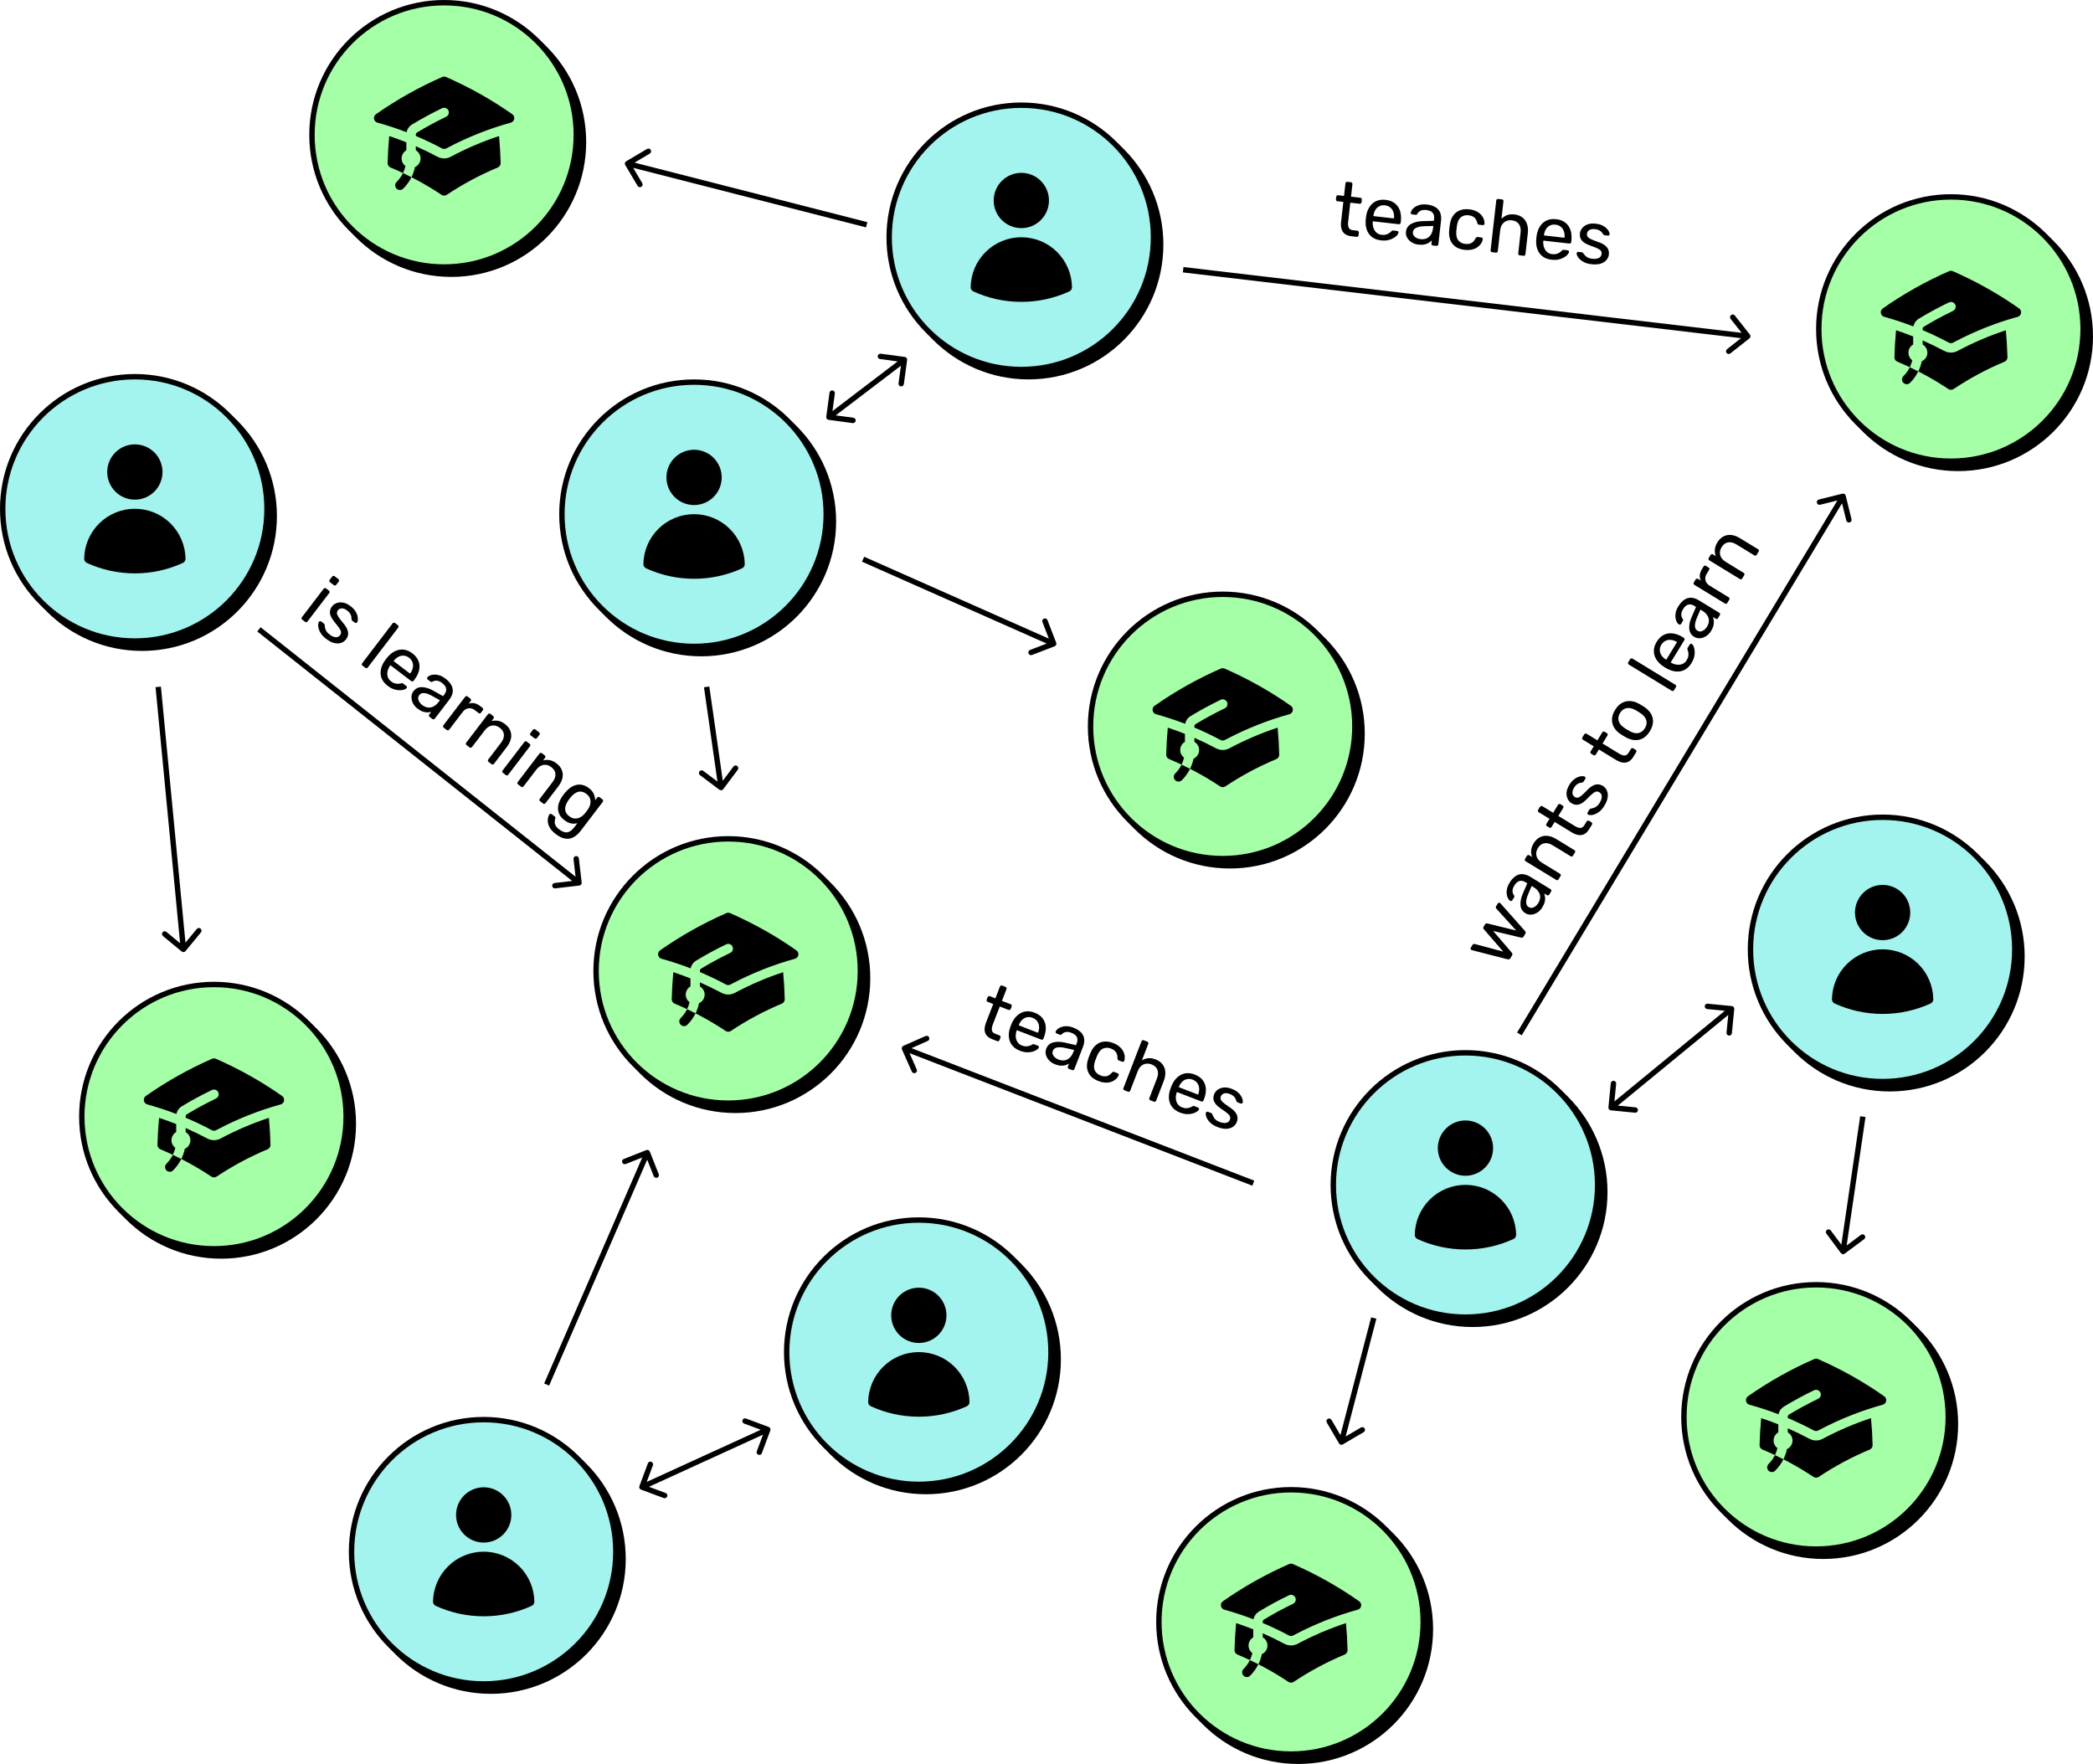 <svg width="1164" height="981" viewBox="0 0 1164 981" fill="none" xmlns="http://www.w3.org/2000/svg">
<circle cx="79" cy="287" r="73.5" fill="black" stroke="black" stroke-width="3"/>
<circle cx="75" cy="283" r="73.5" fill="#A3F4EF" stroke="black" stroke-width="3"/>
<path fill-rule="evenodd" clip-rule="evenodd" d="M59.625 262.5C59.625 258.422 61.245 254.512 64.128 251.628C67.011 248.745 70.922 247.125 75 247.125C79.078 247.125 82.988 248.745 85.872 251.628C88.755 254.512 90.375 258.422 90.375 262.5C90.375 266.578 88.755 270.488 85.872 273.372C82.988 276.255 79.078 277.875 75 277.875C70.922 277.875 67.011 276.255 64.128 273.372C61.245 270.488 59.625 266.578 59.625 262.5ZM46.816 310.692C46.931 303.293 49.951 296.236 55.224 291.045C60.497 285.853 67.6 282.943 75 282.943C82.4 282.943 89.503 285.853 94.776 291.045C100.049 296.236 103.069 303.293 103.184 310.692C103.193 311.19 103.056 311.68 102.791 312.102C102.526 312.524 102.144 312.859 101.691 313.067C93.317 316.906 84.212 318.887 75 318.875C65.481 318.875 56.437 316.798 48.309 313.067C47.856 312.859 47.474 312.524 47.209 312.102C46.943 311.68 46.807 311.19 46.816 310.692Z" fill="black"/>
<circle cx="1051" cy="532" r="73.5" fill="black" stroke="black" stroke-width="3"/>
<circle cx="1047" cy="528" r="73.5" fill="#A3F4EF" stroke="black" stroke-width="3"/>
<path fill-rule="evenodd" clip-rule="evenodd" d="M1031.62 507.5C1031.62 503.422 1033.24 499.512 1036.13 496.628C1039.01 493.745 1042.92 492.125 1047 492.125C1051.08 492.125 1054.99 493.745 1057.87 496.628C1060.76 499.512 1062.37 503.422 1062.37 507.5C1062.37 511.578 1060.76 515.488 1057.87 518.372C1054.99 521.255 1051.08 522.875 1047 522.875C1042.92 522.875 1039.01 521.255 1036.13 518.372C1033.24 515.488 1031.62 511.578 1031.62 507.5ZM1018.82 555.692C1018.93 548.293 1021.95 541.236 1027.22 536.045C1032.5 530.853 1039.6 527.943 1047 527.943C1054.4 527.943 1061.5 530.853 1066.78 536.045C1072.05 541.236 1075.07 548.293 1075.18 555.692C1075.19 556.19 1075.06 556.68 1074.79 557.102C1074.53 557.524 1074.14 557.859 1073.69 558.067C1065.32 561.906 1056.21 563.887 1047 563.875C1037.48 563.875 1028.44 561.798 1020.31 558.067C1019.86 557.859 1019.47 557.524 1019.21 557.102C1018.94 556.68 1018.81 556.19 1018.82 555.692Z" fill="black"/>
<circle cx="819" cy="663" r="73.5" fill="black" stroke="black" stroke-width="3"/>
<circle cx="815" cy="659" r="73.5" fill="#A3F4EF" stroke="black" stroke-width="3"/>
<path fill-rule="evenodd" clip-rule="evenodd" d="M799.625 638.5C799.625 634.422 801.245 630.512 804.128 627.628C807.012 624.745 810.922 623.125 815 623.125C819.078 623.125 822.988 624.745 825.872 627.628C828.755 630.512 830.375 634.422 830.375 638.5C830.375 642.578 828.755 646.488 825.872 649.372C822.988 652.255 819.078 653.875 815 653.875C810.922 653.875 807.012 652.255 804.128 649.372C801.245 646.488 799.625 642.578 799.625 638.5ZM786.816 686.692C786.931 679.293 789.951 672.236 795.224 667.045C800.497 661.853 807.6 658.943 815 658.943C822.4 658.943 829.503 661.853 834.776 667.045C840.049 672.236 843.069 679.293 843.184 686.692C843.193 687.19 843.056 687.68 842.791 688.102C842.526 688.524 842.144 688.859 841.691 689.067C833.317 692.906 824.212 694.887 815 694.875C805.481 694.875 796.437 692.798 788.309 689.067C787.856 688.859 787.474 688.524 787.209 688.102C786.943 687.68 786.807 687.19 786.816 686.692Z" fill="black"/>
<circle cx="515" cy="756" r="73.5" fill="black" stroke="black" stroke-width="3"/>
<circle cx="511" cy="752" r="73.5" fill="#A3F4EF" stroke="black" stroke-width="3"/>
<path fill-rule="evenodd" clip-rule="evenodd" d="M495.625 731.5C495.625 727.422 497.245 723.512 500.128 720.628C503.012 717.745 506.922 716.125 511 716.125C515.078 716.125 518.988 717.745 521.872 720.628C524.755 723.512 526.375 727.422 526.375 731.5C526.375 735.578 524.755 739.488 521.872 742.372C518.988 745.255 515.078 746.875 511 746.875C506.922 746.875 503.012 745.255 500.128 742.372C497.245 739.488 495.625 735.578 495.625 731.5ZM482.816 779.692C482.931 772.293 485.951 765.236 491.224 760.045C496.497 754.853 503.6 751.943 511 751.943C518.4 751.943 525.503 754.853 530.776 760.045C536.049 765.236 539.069 772.293 539.184 779.692C539.193 780.19 539.056 780.68 538.791 781.102C538.526 781.524 538.144 781.859 537.691 782.067C529.317 785.906 520.212 787.887 511 787.875C501.481 787.875 492.437 785.798 484.309 782.067C483.856 781.859 483.474 781.524 483.209 781.102C482.943 780.68 482.807 780.19 482.816 779.692Z" fill="black"/>
<circle cx="273" cy="867" r="73.5" fill="black" stroke="black" stroke-width="3"/>
<circle cx="269" cy="863" r="73.5" fill="#A3F4EF" stroke="black" stroke-width="3"/>
<path fill-rule="evenodd" clip-rule="evenodd" d="M253.625 842.5C253.625 838.422 255.245 834.512 258.128 831.628C261.012 828.745 264.922 827.125 269 827.125C273.078 827.125 276.988 828.745 279.872 831.628C282.755 834.512 284.375 838.422 284.375 842.5C284.375 846.578 282.755 850.488 279.872 853.372C276.988 856.255 273.078 857.875 269 857.875C264.922 857.875 261.012 856.255 258.128 853.372C255.245 850.488 253.625 846.578 253.625 842.5ZM240.816 890.692C240.931 883.293 243.951 876.236 249.224 871.045C254.497 865.853 261.6 862.943 269 862.943C276.4 862.943 283.503 865.853 288.776 871.045C294.049 876.236 297.069 883.293 297.184 890.692C297.193 891.19 297.056 891.68 296.791 892.102C296.526 892.524 296.144 892.859 295.691 893.067C287.317 896.906 278.212 898.887 269 898.875C259.481 898.875 250.437 896.798 242.309 893.067C241.856 892.859 241.474 892.524 241.209 892.102C240.943 891.68 240.807 891.19 240.816 890.692Z" fill="black"/>
<circle cx="390" cy="290" r="73.5" fill="black" stroke="black" stroke-width="3"/>
<circle cx="386" cy="286" r="73.5" fill="#A3F4EF" stroke="black" stroke-width="3"/>
<path fill-rule="evenodd" clip-rule="evenodd" d="M370.625 265.5C370.625 261.422 372.245 257.512 375.128 254.628C378.012 251.745 381.922 250.125 386 250.125C390.078 250.125 393.988 251.745 396.872 254.628C399.755 257.512 401.375 261.422 401.375 265.5C401.375 269.578 399.755 273.488 396.872 276.372C393.988 279.255 390.078 280.875 386 280.875C381.922 280.875 378.012 279.255 375.128 276.372C372.245 273.488 370.625 269.578 370.625 265.5ZM357.816 313.692C357.931 306.293 360.951 299.236 366.224 294.045C371.497 288.853 378.6 285.943 386 285.943C393.4 285.943 400.503 288.853 405.776 294.045C411.049 299.236 414.069 306.293 414.184 313.692C414.193 314.19 414.056 314.68 413.791 315.102C413.526 315.524 413.144 315.859 412.691 316.067C404.317 319.906 395.212 321.887 386 321.875C376.481 321.875 367.437 319.798 359.309 316.067C358.856 315.859 358.474 315.524 358.209 315.102C357.943 314.68 357.807 314.19 357.816 313.692Z" fill="black"/>
<circle cx="572" cy="136" r="73.5" fill="black" stroke="black" stroke-width="3"/>
<circle cx="568" cy="132" r="73.5" fill="#A3F4EF" stroke="black" stroke-width="3"/>
<path fill-rule="evenodd" clip-rule="evenodd" d="M552.625 111.5C552.625 107.422 554.245 103.512 557.128 100.628C560.012 97.745 563.922 96.125 568 96.125C572.078 96.125 575.988 97.745 578.872 100.628C581.755 103.512 583.375 107.422 583.375 111.5C583.375 115.578 581.755 119.488 578.872 122.372C575.988 125.255 572.078 126.875 568 126.875C563.922 126.875 560.012 125.255 557.128 122.372C554.245 119.488 552.625 115.578 552.625 111.5ZM539.816 159.692C539.931 152.293 542.951 145.236 548.224 140.045C553.497 134.853 560.6 131.943 568 131.943C575.4 131.943 582.503 134.853 587.776 140.045C593.049 145.236 596.069 152.293 596.184 159.692C596.193 160.19 596.056 160.68 595.791 161.102C595.526 161.524 595.144 161.859 594.691 162.067C586.317 165.906 577.212 167.887 568 167.875C558.481 167.875 549.437 165.798 541.309 162.067C540.856 161.859 540.474 161.524 540.209 161.102C539.943 160.68 539.807 160.19 539.816 159.692Z" fill="black"/>
<circle cx="123" cy="625" r="73.5" fill="black" stroke="black" stroke-width="3"/>
<circle cx="119" cy="621" r="73.5" fill="#A4FFA7" stroke="black" stroke-width="3"/>
<path d="M117.95 588.818C118.281 588.673 118.638 588.598 119 588.598C119.361 588.598 119.719 588.673 120.05 588.818C132.993 594.475 145.339 601.41 156.905 609.52C157.312 609.806 157.63 610.202 157.821 610.661C158.013 611.121 158.069 611.626 157.984 612.116C157.9 612.607 157.677 613.063 157.343 613.432C157.008 613.801 156.576 614.067 156.096 614.2C144.089 617.516 132.471 622.106 121.439 627.892L121.429 627.899L120.239 628.529C119.858 628.732 119.433 628.838 119.002 628.838C118.57 628.838 118.145 628.732 117.764 628.529C113.035 626.001 108.191 623.692 103.25 621.609V620.825C103.25 620.367 103.484 619.957 103.852 619.737C109.135 616.535 114.569 613.592 120.137 610.917C120.765 610.615 121.247 610.076 121.477 609.419C121.708 608.762 121.667 608.041 121.366 607.413C121.064 606.786 120.525 606.304 119.868 606.073C119.211 605.843 118.49 605.883 117.862 606.185C112.143 608.933 106.559 611.957 101.132 615.246C100.36 615.714 99.694 616.338 99.177 617.078C98.659 617.818 98.301 618.658 98.126 619.544C92.81 617.499 87.397 615.715 81.907 614.2C81.427 614.067 80.995 613.801 80.66 613.432C80.326 613.063 80.103 612.607 80.019 612.116C79.934 611.626 79.99 611.121 80.182 610.661C80.373 610.202 80.691 609.806 81.098 609.52C92.663 601.41 105.008 594.475 117.95 588.818Z" fill="black"/>
<path d="M122.71 633.156C131.307 628.563 140.283 624.719 149.541 621.669C150.01 626.618 150.311 631.619 150.433 636.666C150.446 637.194 150.299 637.714 150.012 638.157C149.725 638.601 149.31 638.947 148.823 639.151C138.902 643.295 129.402 648.384 120.456 654.348C120.024 654.635 119.518 654.789 119 654.789C118.481 654.789 117.975 654.635 117.544 654.348C108.598 648.384 99.1 643.295 89.18 639.151C88.692 638.947 88.277 638.601 87.989 638.158C87.701 637.715 87.554 637.195 87.566 636.666C87.689 631.619 87.99 626.621 88.459 621.665C91.673 622.724 94.855 623.88 98 625.13V629.575C97.243 630.011 96.608 630.628 96.15 631.371C95.692 632.114 95.427 632.96 95.379 633.831C95.33 634.703 95.499 635.573 95.872 636.362C96.244 637.152 96.807 637.836 97.51 638.353C97.195 639.683 96.733 640.989 96.12 642.238C97.702 642.984 99.274 643.757 100.831 644.552C101.709 642.765 102.357 640.874 102.76 638.924C103.645 638.53 104.404 637.899 104.953 637.101C105.501 636.303 105.819 635.369 105.87 634.401C105.92 633.434 105.702 632.471 105.24 631.62C104.778 630.769 104.089 630.062 103.25 629.579V627.321C107.338 629.108 111.355 631.056 115.29 633.159C116.431 633.769 117.705 634.088 119 634.088C120.294 634.088 121.568 633.769 122.71 633.159V633.156Z" fill="black"/>
<path d="M92.617 647.117C94.087 645.651 95.253 644.002 96.117 642.238C97.703 642.984 99.274 643.757 100.832 644.552C99.686 646.878 98.166 648.999 96.331 650.831C96.09 651.088 95.8 651.295 95.478 651.439C95.156 651.582 94.809 651.659 94.457 651.666C94.104 651.672 93.754 651.607 93.427 651.475C93.1 651.343 92.803 651.146 92.554 650.897C92.305 650.648 92.108 650.351 91.976 650.024C91.844 649.697 91.779 649.347 91.786 648.995C91.792 648.642 91.869 648.295 92.012 647.973C92.156 647.651 92.363 647.361 92.621 647.121L92.617 647.117Z" fill="black"/>
<circle cx="1089" cy="187" r="73.5" fill="black" stroke="black" stroke-width="3"/>
<circle cx="1085" cy="183" r="73.5" fill="#A4FFA7" stroke="black" stroke-width="3"/>
<path d="M1083.95 150.818C1084.28 150.673 1084.64 150.598 1085 150.598C1085.36 150.598 1085.72 150.673 1086.05 150.818C1098.99 156.475 1111.34 163.41 1122.9 171.52C1123.31 171.806 1123.63 172.202 1123.82 172.661C1124.01 173.121 1124.07 173.626 1123.98 174.116C1123.9 174.607 1123.68 175.063 1123.34 175.432C1123.01 175.801 1122.58 176.067 1122.1 176.2C1110.09 179.516 1098.47 184.106 1087.44 189.892L1087.43 189.899L1086.24 190.529C1085.86 190.732 1085.43 190.838 1085 190.838C1084.57 190.838 1084.14 190.732 1083.76 190.529C1079.03 188.001 1074.19 185.692 1069.25 183.609V182.825C1069.25 182.367 1069.48 181.957 1069.85 181.737C1075.13 178.535 1080.57 175.592 1086.14 172.917C1086.76 172.615 1087.25 172.076 1087.48 171.419C1087.71 170.762 1087.67 170.041 1087.37 169.413C1087.06 168.786 1086.53 168.304 1085.87 168.073C1085.21 167.843 1084.49 167.883 1083.86 168.185C1078.14 170.933 1072.56 173.957 1067.13 177.246C1066.36 177.714 1065.69 178.338 1065.18 179.078C1064.66 179.818 1064.3 180.658 1064.13 181.544C1058.81 179.499 1053.4 177.715 1047.91 176.2C1047.43 176.067 1046.99 175.801 1046.66 175.432C1046.33 175.063 1046.1 174.607 1046.02 174.116C1045.93 173.626 1045.99 173.121 1046.18 172.661C1046.37 172.202 1046.69 171.806 1047.1 171.52C1058.66 163.41 1071.01 156.475 1083.95 150.818Z" fill="black"/>
<path d="M1088.71 195.156C1097.31 190.563 1106.28 186.719 1115.54 183.669C1116.01 188.618 1116.31 193.619 1116.43 198.666C1116.45 199.194 1116.3 199.714 1116.01 200.157C1115.72 200.601 1115.31 200.947 1114.82 201.151C1104.9 205.295 1095.4 210.384 1086.46 216.348C1086.02 216.635 1085.52 216.789 1085 216.789C1084.48 216.789 1083.97 216.635 1083.54 216.348C1074.6 210.384 1065.1 205.295 1055.18 201.151C1054.69 200.947 1054.28 200.601 1053.99 200.158C1053.7 199.715 1053.55 199.195 1053.57 198.666C1053.69 193.619 1053.99 188.621 1054.46 183.665C1057.67 184.724 1060.85 185.88 1064 187.13V191.575C1063.24 192.011 1062.61 192.628 1062.15 193.371C1061.69 194.114 1061.43 194.96 1061.38 195.831C1061.33 196.703 1061.5 197.573 1061.87 198.362C1062.24 199.152 1062.81 199.836 1063.51 200.353C1063.19 201.683 1062.73 202.989 1062.12 204.238C1063.7 204.984 1065.27 205.757 1066.83 206.552C1067.71 204.765 1068.36 202.874 1068.76 200.924C1069.64 200.53 1070.4 199.899 1070.95 199.101C1071.5 198.303 1071.82 197.369 1071.87 196.401C1071.92 195.434 1071.7 194.471 1071.24 193.62C1070.78 192.769 1070.09 192.062 1069.25 191.579V189.321C1073.34 191.108 1077.35 193.056 1081.29 195.159C1082.43 195.769 1083.71 196.088 1085 196.088C1086.29 196.088 1087.57 195.769 1088.71 195.159V195.156Z" fill="black"/>
<path d="M1058.62 209.117C1060.09 207.651 1061.25 206.002 1062.12 204.238C1063.7 204.984 1065.27 205.757 1066.83 206.552C1065.69 208.878 1064.17 210.999 1062.33 212.831C1062.09 213.088 1061.8 213.295 1061.48 213.439C1061.16 213.582 1060.81 213.659 1060.46 213.666C1060.1 213.672 1059.75 213.607 1059.43 213.475C1059.1 213.343 1058.8 213.146 1058.55 212.897C1058.3 212.648 1058.11 212.351 1057.98 212.024C1057.84 211.697 1057.78 211.347 1057.79 210.995C1057.79 210.642 1057.87 210.295 1058.01 209.973C1058.16 209.651 1058.36 209.361 1058.62 209.121L1058.62 209.117Z" fill="black"/>
<circle cx="1014" cy="792" r="73.5" fill="black" stroke="black" stroke-width="3"/>
<circle cx="1010" cy="788" r="73.5" fill="#A4FFA7" stroke="black" stroke-width="3"/>
<path d="M1008.95 755.818C1009.28 755.673 1009.64 755.598 1010 755.598C1010.36 755.598 1010.72 755.673 1011.05 755.818C1023.99 761.475 1036.34 768.41 1047.9 776.52C1048.31 776.806 1048.63 777.202 1048.82 777.661C1049.01 778.121 1049.07 778.626 1048.98 779.116C1048.9 779.607 1048.68 780.063 1048.34 780.432C1048.01 780.801 1047.58 781.067 1047.1 781.2C1035.09 784.516 1023.47 789.106 1012.44 794.892L1012.43 794.899L1011.24 795.529C1010.86 795.732 1010.43 795.838 1010 795.838C1009.57 795.838 1009.14 795.732 1008.76 795.529C1004.03 793.001 999.191 790.692 994.25 788.609V787.825C994.25 787.367 994.484 786.957 994.852 786.737C1000.13 783.535 1005.57 780.592 1011.14 777.917C1011.76 777.615 1012.25 777.076 1012.48 776.419C1012.71 775.762 1012.67 775.041 1012.37 774.413C1012.06 773.786 1011.53 773.304 1010.87 773.073C1010.21 772.843 1009.49 772.883 1008.86 773.185C1003.14 775.933 997.559 778.957 992.132 782.246C991.36 782.714 990.694 783.338 990.176 784.078C989.659 784.818 989.301 785.658 989.126 786.544C983.81 784.499 978.397 782.715 972.907 781.2C972.427 781.067 971.995 780.801 971.66 780.432C971.326 780.063 971.104 779.607 971.019 779.116C970.934 778.626 970.991 778.121 971.182 777.661C971.373 777.202 971.691 776.806 972.098 776.52C983.663 768.41 996.008 761.475 1008.95 755.818Z" fill="black"/>
<path d="M1013.71 800.156C1022.31 795.563 1031.28 791.719 1040.54 788.669C1041.01 793.618 1041.31 798.619 1041.43 803.666C1041.45 804.194 1041.3 804.714 1041.01 805.157C1040.72 805.601 1040.31 805.947 1039.82 806.151C1029.9 810.295 1020.4 815.384 1011.46 821.348C1011.02 821.635 1010.52 821.789 1010 821.789C1009.48 821.789 1008.97 821.635 1008.54 821.348C999.598 815.384 990.1 810.295 980.18 806.151C979.692 805.947 979.277 805.601 978.989 805.158C978.701 804.715 978.554 804.195 978.566 803.666C978.689 798.619 978.99 793.621 979.459 788.665C982.673 789.724 985.855 790.88 989 792.13V796.575C988.243 797.011 987.608 797.628 987.15 798.371C986.693 799.114 986.427 799.96 986.379 800.831C986.33 801.703 986.499 802.573 986.872 803.362C987.244 804.152 987.807 804.836 988.51 805.353C988.195 806.683 987.733 807.989 987.12 809.238C988.702 809.984 990.274 810.757 991.831 811.552C992.709 809.765 993.357 807.874 993.76 805.924C994.645 805.53 995.404 804.899 995.953 804.101C996.501 803.303 996.819 802.369 996.87 801.401C996.92 800.434 996.702 799.471 996.24 798.62C995.778 797.769 995.089 797.062 994.25 796.579V794.321C998.338 796.108 1002.35 798.056 1006.29 800.159C1007.43 800.769 1008.71 801.088 1010 801.088C1011.29 801.088 1012.57 800.769 1013.71 800.159V800.156Z" fill="black"/>
<path d="M983.617 814.117C985.087 812.651 986.253 811.002 987.117 809.238C988.703 809.984 990.274 810.757 991.832 811.552C990.686 813.878 989.166 815.999 987.331 817.831C987.09 818.088 986.801 818.295 986.479 818.439C986.157 818.582 985.809 818.659 985.456 818.666C985.104 818.672 984.754 818.607 984.427 818.475C984.1 818.343 983.803 818.146 983.554 817.897C983.305 817.648 983.108 817.351 982.976 817.024C982.844 816.697 982.779 816.347 982.786 815.995C982.792 815.642 982.869 815.295 983.012 814.973C983.156 814.651 983.363 814.361 983.621 814.121L983.617 814.117Z" fill="black"/>
<circle cx="722" cy="906" r="73.5" fill="black" stroke="black" stroke-width="3"/>
<circle cx="718" cy="902" r="73.5" fill="#A4FFA7" stroke="black" stroke-width="3"/>
<path d="M716.95 869.818C717.281 869.673 717.638 869.598 718 869.598C718.361 869.598 718.719 869.673 719.05 869.818C731.993 875.475 744.339 882.41 755.905 890.52C756.312 890.806 756.63 891.202 756.821 891.661C757.013 892.121 757.069 892.626 756.984 893.116C756.9 893.607 756.677 894.063 756.343 894.432C756.008 894.801 755.576 895.067 755.096 895.2C743.089 898.516 731.471 903.106 720.439 908.892L720.429 908.899L719.239 909.529C718.858 909.732 718.433 909.838 718.002 909.838C717.57 909.838 717.145 909.732 716.764 909.529C712.035 907.001 707.191 904.692 702.25 902.609V901.825C702.25 901.367 702.484 900.957 702.852 900.737C708.135 897.535 713.569 894.592 719.137 891.917C719.765 891.615 720.247 891.076 720.477 890.419C720.708 889.762 720.667 889.041 720.366 888.413C720.064 887.786 719.525 887.304 718.868 887.073C718.211 886.843 717.49 886.883 716.862 887.185C711.143 889.933 705.559 892.957 700.132 896.246C699.36 896.714 698.694 897.338 698.176 898.078C697.659 898.818 697.301 899.658 697.126 900.544C691.81 898.499 686.397 896.715 680.907 895.2C680.427 895.067 679.995 894.801 679.66 894.432C679.326 894.063 679.104 893.607 679.019 893.116C678.934 892.626 678.991 892.121 679.182 891.661C679.373 891.202 679.691 890.806 680.098 890.52C691.663 882.41 704.008 875.475 716.95 869.818Z" fill="black"/>
<path d="M721.71 914.156C730.307 909.563 739.283 905.719 748.541 902.669C749.01 907.618 749.311 912.619 749.433 917.666C749.446 918.194 749.299 918.714 749.012 919.157C748.725 919.601 748.31 919.947 747.823 920.151C737.902 924.295 728.402 929.384 719.456 935.348C719.024 935.635 718.518 935.789 718 935.789C717.481 935.789 716.975 935.635 716.544 935.348C707.598 929.384 698.1 924.295 688.18 920.151C687.692 919.947 687.277 919.601 686.989 919.158C686.701 918.715 686.554 918.195 686.566 917.666C686.689 912.619 686.99 907.621 687.459 902.665C690.673 903.724 693.855 904.88 697 906.13V910.575C696.243 911.011 695.608 911.628 695.15 912.371C694.693 913.114 694.427 913.96 694.379 914.831C694.33 915.703 694.499 916.573 694.872 917.362C695.244 918.152 695.807 918.836 696.51 919.353C696.195 920.683 695.733 921.989 695.12 923.238C696.702 923.984 698.274 924.757 699.831 925.552C700.709 923.765 701.357 921.874 701.76 919.924C702.645 919.53 703.404 918.899 703.953 918.101C704.501 917.303 704.819 916.369 704.87 915.401C704.92 914.434 704.702 913.471 704.24 912.62C703.778 911.769 703.089 911.062 702.25 910.579V908.321C706.338 910.108 710.355 912.056 714.29 914.159C715.431 914.769 716.705 915.088 718 915.088C719.294 915.088 720.568 914.769 721.71 914.159V914.156Z" fill="black"/>
<path d="M691.617 928.117C693.087 926.651 694.253 925.002 695.117 923.238C696.703 923.984 698.274 924.757 699.832 925.552C698.686 927.878 697.166 929.999 695.331 931.831C695.09 932.088 694.801 932.295 694.479 932.439C694.157 932.582 693.809 932.659 693.456 932.666C693.104 932.672 692.754 932.607 692.427 932.475C692.1 932.343 691.803 932.146 691.554 931.897C691.305 931.648 691.108 931.351 690.976 931.024C690.844 930.697 690.779 930.347 690.786 929.995C690.792 929.642 690.869 929.295 691.012 928.973C691.156 928.651 691.363 928.361 691.621 928.121L691.617 928.117Z" fill="black"/>
<circle cx="684" cy="408" r="73.5" fill="black" stroke="black" stroke-width="3"/>
<circle cx="680" cy="404" r="73.5" fill="#A4FFA7" stroke="black" stroke-width="3"/>
<path d="M678.95 371.818C679.281 371.673 679.638 371.598 680 371.598C680.361 371.598 680.719 371.673 681.05 371.818C693.993 377.475 706.339 384.41 717.905 392.52C718.312 392.806 718.63 393.202 718.821 393.661C719.013 394.121 719.069 394.626 718.984 395.116C718.9 395.607 718.677 396.063 718.343 396.432C718.008 396.801 717.576 397.067 717.096 397.2C705.089 400.516 693.471 405.106 682.439 410.892L682.429 410.899L681.239 411.529C680.858 411.732 680.433 411.838 680.002 411.838C679.57 411.838 679.145 411.732 678.764 411.529C674.035 409.001 669.191 406.692 664.25 404.609V403.825C664.25 403.367 664.484 402.957 664.852 402.737C670.135 399.535 675.569 396.592 681.137 393.917C681.765 393.615 682.247 393.076 682.477 392.419C682.708 391.762 682.667 391.041 682.366 390.413C682.064 389.786 681.525 389.304 680.868 389.073C680.211 388.843 679.49 388.883 678.862 389.185C673.143 391.933 667.559 394.957 662.132 398.246C661.36 398.714 660.694 399.338 660.176 400.078C659.659 400.818 659.301 401.658 659.126 402.544C653.81 400.499 648.397 398.715 642.907 397.2C642.427 397.067 641.995 396.801 641.66 396.432C641.326 396.063 641.104 395.607 641.019 395.116C640.934 394.626 640.991 394.121 641.182 393.661C641.373 393.202 641.691 392.806 642.098 392.52C653.663 384.41 666.008 377.475 678.95 371.818Z" fill="black"/>
<path d="M683.71 416.156C692.307 411.563 701.283 407.719 710.541 404.669C711.01 409.618 711.311 414.619 711.433 419.666C711.446 420.194 711.299 420.714 711.012 421.157C710.725 421.601 710.31 421.947 709.823 422.151C699.902 426.295 690.402 431.384 681.456 437.348C681.024 437.635 680.518 437.789 680 437.789C679.481 437.789 678.975 437.635 678.544 437.348C669.598 431.384 660.1 426.295 650.18 422.151C649.692 421.947 649.277 421.601 648.989 421.158C648.701 420.715 648.554 420.195 648.566 419.666C648.689 414.619 648.99 409.621 649.459 404.665C652.673 405.724 655.855 406.88 659 408.13V412.575C658.243 413.011 657.608 413.628 657.15 414.371C656.693 415.114 656.427 415.96 656.379 416.831C656.33 417.703 656.499 418.573 656.872 419.362C657.244 420.152 657.807 420.836 658.51 421.353C658.195 422.683 657.733 423.989 657.12 425.238C658.702 425.984 660.274 426.757 661.831 427.552C662.709 425.765 663.357 423.874 663.76 421.924C664.645 421.53 665.404 420.899 665.953 420.101C666.501 419.303 666.819 418.369 666.87 417.401C666.92 416.434 666.702 415.471 666.24 414.62C665.778 413.769 665.089 413.062 664.25 412.579V410.321C668.338 412.108 672.355 414.056 676.29 416.159C677.431 416.769 678.705 417.088 680 417.088C681.294 417.088 682.568 416.769 683.71 416.159V416.156Z" fill="black"/>
<path d="M653.617 430.117C655.087 428.651 656.253 427.002 657.117 425.238C658.703 425.984 660.274 426.757 661.832 427.552C660.686 429.878 659.166 431.999 657.331 433.831C657.09 434.088 656.801 434.295 656.479 434.439C656.157 434.582 655.809 434.659 655.456 434.666C655.104 434.672 654.754 434.607 654.427 434.475C654.1 434.343 653.803 434.146 653.554 433.897C653.305 433.648 653.108 433.351 652.976 433.024C652.844 432.697 652.779 432.347 652.786 431.995C652.792 431.642 652.869 431.295 653.012 430.973C653.156 430.651 653.363 430.361 653.621 430.121L653.617 430.117Z" fill="black"/>
<circle cx="409" cy="544" r="73.5" fill="black" stroke="black" stroke-width="3"/>
<circle cx="405" cy="540" r="73.5" fill="#A4FFA7" stroke="black" stroke-width="3"/>
<path d="M403.95 507.818C404.281 507.673 404.638 507.598 405 507.598C405.361 507.598 405.719 507.673 406.05 507.818C418.993 513.475 431.339 520.41 442.905 528.52C443.312 528.806 443.63 529.202 443.821 529.661C444.013 530.121 444.069 530.626 443.984 531.116C443.9 531.607 443.677 532.063 443.343 532.432C443.008 532.801 442.576 533.067 442.096 533.2C430.089 536.516 418.471 541.106 407.439 546.892L407.429 546.899L406.239 547.529C405.858 547.732 405.433 547.838 405.002 547.838C404.57 547.838 404.145 547.732 403.764 547.529C399.035 545.001 394.191 542.692 389.25 540.609V539.825C389.25 539.367 389.484 538.957 389.852 538.737C395.135 535.535 400.569 532.592 406.137 529.917C406.765 529.615 407.247 529.076 407.477 528.419C407.708 527.762 407.667 527.041 407.366 526.413C407.064 525.786 406.525 525.304 405.868 525.073C405.211 524.843 404.49 524.883 403.862 525.185C398.143 527.933 392.559 530.957 387.132 534.246C386.36 534.714 385.694 535.338 385.176 536.078C384.659 536.818 384.301 537.658 384.126 538.544C378.81 536.499 373.397 534.715 367.907 533.2C367.427 533.067 366.995 532.801 366.66 532.432C366.326 532.063 366.104 531.607 366.019 531.116C365.934 530.626 365.991 530.121 366.182 529.661C366.373 529.202 366.691 528.806 367.098 528.52C378.663 520.41 391.008 513.475 403.95 507.818Z" fill="black"/>
<path d="M408.71 552.156C417.307 547.563 426.283 543.719 435.541 540.669C436.01 545.618 436.311 550.619 436.433 555.666C436.446 556.194 436.299 556.714 436.012 557.157C435.725 557.601 435.31 557.947 434.823 558.151C424.902 562.295 415.402 567.384 406.456 573.348C406.024 573.635 405.518 573.789 405 573.789C404.481 573.789 403.975 573.635 403.544 573.348C394.598 567.384 385.1 562.295 375.18 558.151C374.692 557.947 374.277 557.601 373.989 557.158C373.701 556.715 373.554 556.195 373.566 555.666C373.689 550.619 373.99 545.621 374.459 540.665C377.673 541.724 380.855 542.88 384 544.13V548.575C383.243 549.011 382.608 549.628 382.15 550.371C381.693 551.114 381.427 551.96 381.379 552.831C381.33 553.703 381.499 554.573 381.872 555.362C382.244 556.152 382.807 556.836 383.51 557.353C383.195 558.683 382.733 559.989 382.12 561.238C383.702 561.984 385.274 562.757 386.831 563.552C387.709 561.765 388.357 559.874 388.76 557.924C389.645 557.53 390.404 556.899 390.953 556.101C391.501 555.303 391.819 554.369 391.87 553.401C391.92 552.434 391.702 551.471 391.24 550.62C390.778 549.769 390.089 549.062 389.25 548.579V546.321C393.338 548.108 397.355 550.056 401.29 552.159C402.431 552.769 403.705 553.088 405 553.088C406.294 553.088 407.568 552.769 408.71 552.159V552.156Z" fill="black"/>
<path d="M378.617 566.117C380.087 564.651 381.253 563.002 382.117 561.238C383.703 561.984 385.274 562.757 386.832 563.552C385.686 565.878 384.166 567.999 382.331 569.831C382.09 570.088 381.801 570.295 381.479 570.439C381.157 570.582 380.809 570.659 380.456 570.666C380.104 570.672 379.754 570.607 379.427 570.475C379.1 570.343 378.803 570.146 378.554 569.897C378.305 569.648 378.108 569.351 377.976 569.024C377.844 568.697 377.779 568.347 377.786 567.995C377.792 567.642 377.869 567.295 378.012 566.973C378.156 566.651 378.363 566.361 378.621 566.121L378.617 566.117Z" fill="black"/>
<circle cx="251" cy="79" r="73.5" fill="black" stroke="black" stroke-width="3"/>
<circle cx="247" cy="75" r="73.5" fill="#A4FFA7" stroke="black" stroke-width="3"/>
<path d="M245.95 42.818C246.281 42.673 246.638 42.598 247 42.598C247.361 42.598 247.719 42.673 248.05 42.818C260.993 48.475 273.339 55.41 284.905 63.52C285.312 63.806 285.63 64.202 285.821 64.661C286.013 65.121 286.069 65.626 285.984 66.116C285.9 66.607 285.677 67.063 285.343 67.432C285.008 67.801 284.576 68.067 284.096 68.2C272.089 71.516 260.471 76.106 249.439 81.891L249.429 81.898L248.239 82.528C247.858 82.732 247.433 82.838 247.002 82.838C246.57 82.838 246.145 82.732 245.764 82.528C241.035 80.001 236.191 77.692 231.25 75.609V74.825C231.25 74.367 231.484 73.957 231.852 73.737C237.135 70.535 242.569 67.592 248.137 64.916C248.765 64.615 249.247 64.076 249.477 63.419C249.708 62.762 249.667 62.041 249.366 61.413C249.064 60.785 248.525 60.304 247.868 60.073C247.211 59.843 246.49 59.883 245.862 60.184C240.143 62.933 234.559 65.957 229.132 69.246C228.36 69.714 227.694 70.338 227.176 71.079C226.659 71.819 226.301 72.658 226.126 73.544C220.81 71.499 215.397 69.715 209.907 68.2C209.427 68.067 208.995 67.801 208.66 67.432C208.326 67.063 208.104 66.607 208.019 66.116C207.934 65.626 207.991 65.121 208.182 64.661C208.373 64.202 208.691 63.806 209.098 63.52C220.663 55.41 233.008 48.475 245.95 42.818Z" fill="black"/>
<path d="M250.71 87.156C259.307 82.563 268.283 78.719 277.541 75.668C278.01 80.618 278.311 85.619 278.433 90.666C278.446 91.194 278.299 91.714 278.012 92.157C277.725 92.601 277.31 92.947 276.823 93.151C266.902 97.295 257.402 102.384 248.456 108.348C248.024 108.635 247.518 108.789 247 108.789C246.481 108.789 245.975 108.635 245.544 108.348C236.598 102.384 227.1 97.295 217.18 93.151C216.692 92.948 216.277 92.601 215.989 92.158C215.701 91.715 215.554 91.195 215.566 90.666C215.689 85.619 215.99 80.621 216.459 75.665C219.673 76.725 222.855 77.88 226 79.13V83.575C225.243 84.011 224.608 84.628 224.15 85.371C223.693 86.115 223.427 86.96 223.379 87.831C223.33 88.703 223.499 89.573 223.872 90.362C224.244 91.152 224.807 91.836 225.51 92.353C225.195 93.683 224.733 94.989 224.12 96.238C225.702 96.984 227.274 97.757 228.831 98.552C229.709 96.765 230.357 94.874 230.76 92.924C231.645 92.53 232.404 91.899 232.953 91.101C233.501 90.303 233.819 89.369 233.87 88.401C233.92 87.434 233.702 86.472 233.24 85.62C232.778 84.769 232.089 84.062 231.25 83.579V81.321C235.338 83.108 239.355 85.056 243.29 87.159C244.431 87.769 245.705 88.088 247 88.088C248.294 88.088 249.568 87.769 250.71 87.159V87.156Z" fill="black"/>
<path d="M220.617 101.117C222.087 99.65 223.253 98.002 224.117 96.238C225.703 96.984 227.274 97.757 228.832 98.552C227.686 100.878 226.166 102.999 224.331 104.831C224.09 105.088 223.801 105.295 223.479 105.439C223.157 105.582 222.809 105.659 222.456 105.666C222.104 105.672 221.754 105.607 221.427 105.475C221.1 105.343 220.803 105.146 220.554 104.897C220.305 104.648 220.108 104.351 219.976 104.024C219.844 103.697 219.779 103.347 219.786 102.995C219.792 102.642 219.869 102.295 220.012 101.973C220.156 101.651 220.363 101.361 220.621 101.121L220.617 101.117Z" fill="black"/>
<path d="M972.929 188.177C973.58 187.664 973.691 186.721 973.178 186.071L964.814 175.473C964.301 174.823 963.358 174.712 962.708 175.225C962.057 175.738 961.946 176.681 962.459 177.332L969.893 186.752L960.473 194.186C959.823 194.699 959.712 195.642 960.225 196.292C960.738 196.943 961.681 197.054 962.332 196.541L972.929 188.177ZM657.824 151.49L971.824 188.49L972.176 185.51L658.176 148.51L657.824 151.49Z" fill="black"/>
<path d="M751.601 131.392C750.043 131.215 748.81 130.78 747.902 130.085C746.998 129.363 746.385 128.434 746.062 127.298C745.743 126.135 745.669 124.802 745.839 123.3L747.089 112.282L743.833 111.913C743.555 111.882 743.328 111.771 743.152 111.582C743.007 111.369 742.951 111.123 742.982 110.845L743.143 109.426C743.175 109.147 743.283 108.934 743.469 108.786C743.686 108.614 743.934 108.543 744.212 108.575L747.467 108.944L748.257 101.974C748.289 101.696 748.397 101.483 748.583 101.335C748.8 101.162 749.048 101.092 749.326 101.123L751.287 101.346C751.565 101.377 751.777 101.5 751.922 101.713C752.098 101.902 752.17 102.136 752.138 102.414L751.348 109.384L756.523 109.97C756.801 110.002 757.013 110.124 757.158 110.338C757.333 110.527 757.406 110.761 757.374 111.039L757.213 112.458C757.182 112.736 757.057 112.962 756.841 113.134C756.655 113.282 756.423 113.34 756.144 113.309L750.97 112.722L749.754 123.448C749.606 124.755 749.711 125.81 750.071 126.611C750.431 127.413 751.182 127.879 752.322 128.008L754.868 128.296C755.146 128.328 755.358 128.451 755.503 128.664C755.679 128.853 755.751 129.087 755.719 129.365L755.549 130.868C755.517 131.146 755.393 131.371 755.176 131.544C754.99 131.692 754.758 131.75 754.48 131.719L751.601 131.392ZM768.022 133.676C765.156 133.352 762.974 132.217 761.476 130.271C759.981 128.298 759.323 125.772 759.503 122.693C759.516 122.328 759.554 121.867 759.617 121.311C759.684 120.727 759.751 120.255 759.82 119.897C760.155 117.934 760.81 116.261 761.784 114.878C762.761 113.467 763.991 112.437 765.473 111.788C766.984 111.142 768.685 110.926 770.577 111.141C772.691 111.381 774.408 112.026 775.725 113.077C777.071 114.131 778.027 115.522 778.592 117.249C779.157 118.975 779.315 120.937 779.066 123.135L778.985 123.845C778.951 124.151 778.826 124.376 778.613 124.521C778.427 124.669 778.195 124.727 777.917 124.696L763.477 123.059C763.474 123.087 763.468 123.142 763.458 123.226C763.449 123.309 763.441 123.379 763.435 123.435C763.361 124.582 763.49 125.681 763.821 126.733C764.156 127.757 764.706 128.623 765.471 129.329C766.237 130.036 767.204 130.456 768.372 130.588C769.374 130.702 770.226 130.643 770.928 130.413C771.631 130.183 772.211 129.91 772.669 129.596C773.131 129.254 773.442 128.993 773.603 128.814C773.895 128.481 774.113 128.294 774.258 128.254C774.407 128.187 774.634 128.17 774.94 128.205L776.944 128.432C777.222 128.464 777.435 128.572 777.583 128.758C777.762 128.919 777.822 129.137 777.762 129.413C777.687 129.827 777.406 130.316 776.92 130.881C776.436 131.418 775.772 131.934 774.926 132.43C774.081 132.926 773.08 133.306 771.923 133.569C770.769 133.805 769.469 133.84 768.022 133.676ZM763.804 120.179L775.238 121.476L775.253 121.351C775.394 120.099 775.284 118.959 774.922 117.931C774.587 116.907 774.02 116.068 773.22 115.414C772.424 114.732 771.428 114.323 770.231 114.187C769.035 114.052 767.973 114.227 767.044 114.714C766.146 115.175 765.42 115.868 764.864 116.791C764.308 117.715 763.96 118.802 763.818 120.054L763.804 120.179ZM788.787 136.031C787.396 135.873 786.162 135.451 785.084 134.765C784.006 134.08 783.173 133.224 782.585 132.2C781.997 131.175 781.77 130.064 781.906 128.868C782.124 126.948 783.076 125.506 784.763 124.542C786.451 123.578 788.567 123.057 791.112 122.979L797.429 122.808L797.567 121.598C797.718 120.262 797.447 119.175 796.753 118.335C796.087 117.499 794.891 116.983 793.166 116.787C791.915 116.645 790.871 116.781 790.035 117.193C789.227 117.609 788.626 118.189 788.231 118.933C788.017 119.332 787.701 119.507 787.284 119.46L785.406 119.247C785.1 119.212 784.873 119.102 784.725 118.916C784.608 118.706 784.564 118.475 784.592 118.225C784.639 117.807 784.851 117.31 785.226 116.733C785.629 116.158 786.198 115.617 786.932 115.108C787.666 114.6 788.57 114.209 789.643 113.936C790.748 113.639 792.051 113.575 793.554 113.746C795.223 113.935 796.603 114.317 797.693 114.891C798.786 115.438 799.612 116.109 800.17 116.905C800.756 117.704 801.135 118.578 801.31 119.528C801.512 120.481 801.559 121.43 801.452 122.376L799.919 135.898C799.887 136.176 799.763 136.401 799.546 136.574C799.36 136.722 799.128 136.78 798.85 136.749L796.93 136.531C796.624 136.496 796.397 136.386 796.249 136.2C796.104 135.987 796.048 135.741 796.079 135.462L796.283 133.668C795.864 134.128 795.321 134.573 794.652 135.005C793.986 135.408 793.175 135.725 792.219 135.955C791.267 136.157 790.122 136.182 788.787 136.031ZM790.018 133C791.159 133.129 792.229 133.011 793.229 132.645C794.231 132.252 795.055 131.57 795.701 130.601C796.374 129.634 796.799 128.372 796.975 126.814L797.108 125.646L792.186 125.806C790.179 125.861 788.637 126.165 787.56 126.719C786.486 127.245 785.892 128.009 785.779 129.011C785.69 129.79 785.839 130.469 786.224 131.048C786.64 131.603 787.182 132.044 787.849 132.374C788.544 132.706 789.267 132.915 790.018 133ZM814.526 138.949C812.551 138.725 810.882 138.155 809.521 137.24C808.19 136.3 807.216 135.076 806.597 133.569C805.982 132.034 805.761 130.262 805.932 128.252C805.952 127.832 806.001 127.274 806.08 126.578C806.158 125.883 806.235 125.328 806.311 124.914C806.593 122.917 807.205 121.253 808.144 119.923C809.088 118.564 810.311 117.59 811.815 116.999C813.35 116.384 815.105 116.189 817.081 116.413C818.694 116.596 820.046 116.974 821.137 117.549C822.255 118.127 823.15 118.806 823.822 119.586C824.494 120.367 824.966 121.181 825.236 122.029C825.534 122.88 825.656 123.669 825.602 124.396C825.598 124.677 825.489 124.89 825.276 125.035C825.062 125.18 824.816 125.236 824.538 125.205L822.535 124.978C822.256 124.946 822.054 124.867 821.928 124.74C821.804 124.585 821.69 124.347 821.586 124.025C821.24 122.605 820.667 121.568 819.867 120.913C819.068 120.259 818.029 119.86 816.749 119.714C815.079 119.525 813.658 119.885 812.484 120.795C811.338 121.708 810.594 123.3 810.252 125.572C810.11 126.57 810 127.544 809.92 128.493C809.742 130.812 810.109 132.544 811.022 133.69C811.966 134.812 813.272 135.467 814.941 135.656C816.221 135.801 817.324 135.645 818.249 135.186C819.175 134.727 819.965 133.845 820.621 132.538C820.795 132.248 820.957 132.055 821.109 131.96C821.264 131.836 821.481 131.79 821.759 131.822L823.762 132.049C824.04 132.081 824.267 132.191 824.443 132.38C824.619 132.569 824.677 132.801 824.618 133.076C824.524 133.657 824.331 134.241 824.039 134.828C823.747 135.415 823.314 136 822.741 136.583C822.198 137.141 821.537 137.63 820.757 138.049C819.98 138.44 819.059 138.73 817.995 138.919C816.962 139.084 815.806 139.094 814.526 138.949ZM829.837 140.262C829.559 140.23 829.332 140.12 829.156 139.931C829.011 139.717 828.955 139.471 828.986 139.193L832.128 111.482C832.159 111.204 832.268 110.991 832.454 110.843C832.671 110.67 832.918 110.6 833.196 110.631L835.283 110.868C835.589 110.903 835.815 111.027 835.959 111.241C836.107 111.426 836.166 111.658 836.134 111.937L835.032 121.66C835.89 120.8 836.895 120.139 838.046 119.677C839.198 119.216 840.608 119.08 842.277 119.269C844.086 119.474 845.57 120.051 846.731 121C847.922 121.924 848.757 123.132 849.236 124.623C849.746 126.09 849.896 127.756 849.684 129.62L848.35 141.388C848.319 141.666 848.208 141.893 848.019 142.069C847.834 142.217 847.588 142.274 847.282 142.239L845.195 142.003C844.917 141.971 844.69 141.861 844.514 141.672C844.369 141.458 844.312 141.212 844.344 140.934L845.654 129.374C845.875 127.427 845.574 125.857 844.751 124.664C843.931 123.444 842.603 122.73 840.767 122.522C839.042 122.326 837.588 122.725 836.405 123.718C835.224 124.683 834.524 126.14 834.303 128.087L832.993 139.647C832.961 139.925 832.851 140.152 832.662 140.328C832.476 140.476 832.23 140.533 831.924 140.498L829.837 140.262ZM862.858 144.428C859.992 144.103 857.81 142.968 856.312 141.023C854.817 139.05 854.159 136.524 854.339 133.444C854.352 133.079 854.39 132.619 854.453 132.062C854.52 131.478 854.587 131.007 854.656 130.648C854.991 128.685 855.646 127.013 856.62 125.629C857.597 124.219 858.827 123.189 860.309 122.539C861.82 121.893 863.521 121.678 865.413 121.892C867.527 122.132 869.243 122.777 870.561 123.828C871.907 124.883 872.863 126.273 873.428 128C873.993 129.727 874.151 131.689 873.902 133.887L873.821 134.596C873.786 134.902 873.662 135.128 873.449 135.273C873.263 135.421 873.031 135.479 872.753 135.447L858.313 133.81C858.31 133.838 858.304 133.894 858.294 133.977C858.285 134.061 858.277 134.13 858.27 134.186C858.197 135.333 858.326 136.432 858.657 137.484C858.992 138.509 859.542 139.374 860.307 140.081C861.073 140.788 862.039 141.207 863.208 141.34C864.21 141.453 865.062 141.395 865.764 141.164C866.466 140.934 867.047 140.662 867.505 140.347C867.967 140.005 868.278 139.745 868.439 139.566C868.731 139.232 868.949 139.046 869.094 139.006C869.243 138.938 869.47 138.922 869.776 138.956L871.779 139.183C872.058 139.215 872.271 139.324 872.419 139.509C872.598 139.671 872.658 139.889 872.598 140.164C872.523 140.578 872.242 141.067 871.755 141.632C871.272 142.169 870.607 142.686 869.762 143.182C868.917 143.678 867.916 144.057 866.759 144.321C865.605 144.556 864.305 144.592 862.858 144.428ZM858.639 130.931L870.074 132.227L870.088 132.102C870.23 130.85 870.12 129.71 869.757 128.683C869.423 127.659 868.856 126.819 868.056 126.165C867.26 125.483 866.264 125.074 865.067 124.939C863.871 124.803 862.808 124.978 861.88 125.465C860.982 125.927 860.255 126.619 859.7 127.543C859.144 128.466 858.796 129.554 858.654 130.805L858.639 130.931ZM885.083 146.947C883.525 146.771 882.212 146.425 881.143 145.909C880.075 145.393 879.224 144.818 878.592 144.183C877.959 143.547 877.494 142.931 877.195 142.333C876.924 141.739 876.794 141.274 876.804 140.937C876.811 140.627 876.935 140.402 877.176 140.26C877.418 140.118 877.65 140.06 877.873 140.085L879.709 140.294C879.876 140.313 879.998 140.355 880.075 140.42C880.183 140.46 880.31 140.587 880.454 140.801C880.772 141.231 881.131 141.667 881.532 142.107C881.933 142.547 882.439 142.928 883.051 143.251C883.69 143.577 884.497 143.795 885.471 143.906C886.889 144.067 888.088 143.935 889.066 143.51C890.047 143.058 890.598 142.303 890.718 141.246C890.796 140.55 890.665 139.972 890.323 139.51C890.008 139.052 889.383 138.601 888.447 138.156C887.539 137.715 886.271 137.219 884.643 136.668C883.017 136.09 881.75 135.467 880.839 134.8C879.931 134.105 879.313 133.345 878.984 132.519C878.658 131.664 878.552 130.737 878.666 129.735C878.782 128.706 879.2 127.753 879.92 126.876C880.642 125.972 881.622 125.28 882.86 124.8C884.126 124.324 885.649 124.186 887.43 124.388C888.876 124.552 890.094 124.873 891.082 125.352C892.071 125.83 892.867 126.385 893.472 127.018C894.08 127.622 894.521 128.207 894.794 128.774C895.068 129.34 895.199 129.806 895.186 130.171C895.182 130.452 895.072 130.679 894.855 130.852C894.641 130.997 894.409 131.055 894.159 131.026L892.406 130.828C892.211 130.806 892.049 130.745 891.919 130.646C891.817 130.55 891.717 130.44 891.619 130.316C891.381 129.923 891.088 129.523 890.74 129.117C890.419 128.714 889.966 128.367 889.379 128.075C888.823 127.759 888.058 127.545 887.084 127.435C885.693 127.277 884.617 127.451 883.855 127.956C883.093 128.462 882.662 129.159 882.561 130.05C882.501 130.578 882.6 131.069 882.859 131.521C883.118 131.973 883.659 132.415 884.484 132.846C885.309 133.278 886.548 133.785 888.201 134.366C889.996 134.936 891.387 135.587 892.375 136.319C893.363 137.051 894.034 137.846 894.387 138.703C894.741 139.56 894.858 140.518 894.738 141.575C894.606 142.743 894.136 143.775 893.331 144.67C892.552 145.568 891.463 146.233 890.061 146.666C888.69 147.075 887.031 147.168 885.083 146.947Z" fill="black"/>
<path d="M551.898 577.976C550.435 577.411 549.352 576.677 548.65 575.776C547.958 574.848 547.6 573.794 547.575 572.614C547.561 571.408 547.826 570.099 548.371 568.689L552.366 558.346L549.31 557.165C549.049 557.065 548.857 556.9 548.735 556.673C548.649 556.43 548.656 556.177 548.757 555.916L549.272 554.584C549.372 554.323 549.531 554.144 549.749 554.048C550.002 553.936 550.26 553.93 550.521 554.031L553.577 555.212L556.104 548.669C556.205 548.407 556.364 548.229 556.581 548.133C556.835 548.02 557.092 548.015 557.353 548.116L559.195 548.827C559.456 548.928 559.629 549.1 559.715 549.343C559.838 549.571 559.848 549.815 559.748 550.076L557.22 556.619L562.078 558.495C562.34 558.596 562.513 558.768 562.599 559.012C562.722 559.239 562.732 559.483 562.632 559.745L562.117 561.077C562.016 561.338 561.839 561.525 561.585 561.637C561.368 561.733 561.129 561.731 560.868 561.63L556.01 559.753L552.12 569.822C551.646 571.05 551.482 572.097 551.627 572.964C551.773 573.83 552.381 574.47 553.452 574.884L555.842 575.807C556.103 575.908 556.277 576.08 556.363 576.323C556.485 576.551 556.496 576.795 556.395 577.056L555.85 578.467C555.749 578.728 555.572 578.915 555.319 579.027C555.101 579.123 554.862 579.121 554.601 579.02L551.898 577.976ZM567.207 584.339C564.517 583.3 562.693 581.65 561.735 579.389C560.788 577.102 560.79 574.492 561.743 571.558C561.849 571.209 562.002 570.773 562.204 570.25C562.416 569.702 562.6 569.263 562.757 568.933C563.578 567.119 564.635 565.666 565.927 564.574C567.229 563.457 568.68 562.771 570.278 562.518C571.903 562.275 573.603 562.497 575.379 563.183C577.364 563.95 578.861 565.008 579.871 566.358C580.906 567.719 581.479 569.306 581.589 571.119C581.699 572.933 581.355 574.871 580.558 576.935L580.301 577.601C580.19 577.888 580.013 578.075 579.769 578.161C579.552 578.257 579.313 578.255 579.052 578.154L565.496 572.917C565.486 572.944 565.465 572.996 565.435 573.074C565.405 573.153 565.38 573.218 565.36 573.27C564.998 574.361 564.845 575.458 564.899 576.559C564.964 577.635 565.277 578.611 565.839 579.489C566.401 580.366 567.23 581.016 568.327 581.44C569.267 581.803 570.106 581.962 570.844 581.917C571.582 581.872 572.212 581.755 572.735 581.567C573.268 581.353 573.636 581.179 573.837 581.047C574.203 580.798 574.462 580.673 574.612 580.671C574.773 580.643 574.997 580.685 575.285 580.796L577.165 581.522C577.426 581.623 577.605 581.782 577.701 581.999C577.834 582.201 577.836 582.427 577.709 582.678C577.532 583.06 577.136 583.462 576.522 583.885C575.919 584.283 575.145 584.614 574.202 584.88C573.259 585.146 572.194 585.26 571.008 585.222C569.832 585.158 568.565 584.864 567.207 584.339ZM566.54 570.214L577.275 574.361L577.32 574.243C577.774 573.068 577.956 571.937 577.865 570.852C577.8 569.776 577.464 568.821 576.856 567.985C576.258 567.124 575.398 566.477 574.274 566.043C573.151 565.609 572.079 565.51 571.057 565.746C570.072 565.965 569.194 566.452 568.423 567.204C567.652 567.957 567.039 568.921 566.585 570.097L566.54 570.214ZM586.701 591.869C585.395 591.365 584.308 590.645 583.439 589.709C582.57 588.773 581.98 587.734 581.67 586.594C581.36 585.454 581.422 584.322 581.856 583.199C582.552 581.397 583.838 580.243 585.715 579.737C587.591 579.231 589.77 579.262 592.252 579.831L598.407 581.263L598.846 580.127C599.331 578.873 599.343 577.752 598.884 576.764C598.451 575.787 597.425 574.985 595.806 574.36C594.631 573.906 593.586 573.773 592.674 573.96C591.787 574.158 591.058 574.567 590.489 575.187C590.181 575.519 589.831 575.609 589.439 575.457L587.676 574.776C587.388 574.665 587.197 574.501 587.101 574.284C587.041 574.051 587.056 573.816 587.147 573.581C587.298 573.19 587.628 572.762 588.138 572.298C588.673 571.845 589.36 571.465 590.199 571.158C591.038 570.852 592.011 570.703 593.118 570.71C594.262 570.702 595.539 570.97 596.95 571.515C598.517 572.12 599.755 572.839 600.665 573.67C601.584 574.476 602.213 575.334 602.552 576.245C602.916 577.166 603.063 578.108 602.991 579.071C602.945 580.044 602.751 580.975 602.408 581.863L597.505 594.556C597.404 594.818 597.227 595.004 596.973 595.117C596.756 595.213 596.517 595.21 596.256 595.11L594.453 594.413C594.166 594.302 593.974 594.138 593.878 593.921C593.792 593.678 593.799 593.425 593.9 593.164L594.551 591.48C594.03 591.819 593.391 592.112 592.635 592.36C591.889 592.582 591.024 592.684 590.041 592.664C589.068 592.619 587.955 592.354 586.701 591.869ZM588.659 589.249C589.73 589.662 590.795 589.819 591.855 589.718C592.924 589.591 593.894 589.14 594.764 588.365C595.659 587.6 596.39 586.487 596.955 585.024L597.378 583.927L592.576 582.837C590.621 582.382 589.052 582.287 587.87 582.55C586.697 582.788 585.93 583.377 585.566 584.317C585.284 585.048 585.256 585.743 585.482 586.401C585.744 587.042 586.157 587.607 586.719 588.094C587.307 588.591 587.954 588.976 588.659 589.249ZM610.865 601.203C609.011 600.487 607.541 599.514 606.455 598.284C605.405 597.038 604.772 595.608 604.555 593.993C604.349 592.352 604.582 590.582 605.256 588.681C605.382 588.279 605.57 587.752 605.823 587.099C606.075 586.446 606.29 585.928 606.467 585.547C607.246 583.686 608.258 582.231 609.504 581.182C610.76 580.106 612.19 579.473 613.795 579.282C615.435 579.075 617.183 579.33 619.037 580.046C620.552 580.632 621.764 581.34 622.674 582.171C623.609 583.013 624.304 583.897 624.757 584.822C625.21 585.747 625.46 586.654 625.507 587.543C625.58 588.442 625.498 589.236 625.262 589.925C625.187 590.196 625.028 590.375 624.785 590.461C624.541 590.547 624.289 590.54 624.028 590.439L622.147 589.712C621.886 589.611 621.71 589.483 621.62 589.329C621.54 589.148 621.49 588.888 621.471 588.55C621.495 587.089 621.203 585.941 620.595 585.105C619.987 584.27 619.082 583.621 617.881 583.157C616.314 582.551 614.847 582.54 613.481 583.123C612.142 583.716 611.019 585.069 610.113 587.18C609.724 588.11 609.371 589.025 609.054 589.923C608.295 592.121 608.212 593.89 608.805 595.229C609.435 596.553 610.533 597.518 612.1 598.123C613.301 598.587 614.408 598.714 615.419 598.505C616.431 598.295 617.419 597.641 618.383 596.543C618.625 596.306 618.831 596.161 619.002 596.107C619.183 596.026 619.404 596.037 619.665 596.138L621.546 596.864C621.807 596.965 621.999 597.129 622.121 597.356C622.244 597.584 622.241 597.823 622.114 598.074C621.876 598.612 621.542 599.129 621.111 599.623C620.68 600.116 620.113 600.573 619.411 600.992C618.745 601.395 617.982 601.701 617.121 601.909C616.271 602.09 615.307 602.138 614.229 602.052C613.188 601.95 612.067 601.667 610.865 601.203ZM625.347 606.346C625.085 606.245 624.894 606.081 624.771 605.854C624.685 605.611 624.693 605.358 624.793 605.097L634.842 579.082C634.943 578.821 635.102 578.643 635.319 578.546C635.573 578.434 635.83 578.428 636.091 578.529L638.05 579.286C638.337 579.397 638.524 579.574 638.61 579.818C638.706 580.035 638.704 580.274 638.603 580.535L635.077 589.664C636.125 589.048 637.265 588.663 638.495 588.508C639.726 588.353 641.125 588.578 642.692 589.183C644.39 589.839 645.68 590.773 646.563 591.984C647.482 593.18 647.984 594.559 648.07 596.123C648.193 597.672 647.916 599.321 647.24 601.071L642.972 612.119C642.872 612.38 642.707 612.572 642.48 612.694C642.263 612.79 642.011 612.783 641.723 612.672L639.764 611.915C639.503 611.815 639.311 611.65 639.189 611.423C639.103 611.18 639.11 610.927 639.211 610.666L643.403 599.814C644.109 597.985 644.215 596.39 643.721 595.029C643.236 593.641 642.132 592.614 640.408 591.948C638.789 591.323 637.281 591.341 635.885 592.002C634.499 592.637 633.453 593.869 632.747 595.697L628.555 606.55C628.454 606.811 628.29 607.003 628.062 607.125C627.845 607.221 627.593 607.214 627.305 607.103L625.347 606.346ZM656.24 618.729C653.549 617.69 651.725 616.04 650.768 613.779C649.82 611.492 649.823 608.882 650.776 605.948C650.881 605.599 651.034 605.163 651.236 604.64C651.448 604.092 651.632 603.653 651.79 603.323C652.611 601.509 653.667 600.056 654.959 598.964C656.261 597.847 657.712 597.161 659.31 596.908C660.935 596.665 662.635 596.887 664.412 597.573C666.397 598.34 667.894 599.398 668.903 600.749C669.938 602.109 670.511 603.696 670.621 605.509C670.731 607.323 670.387 609.261 669.59 611.325L669.333 611.991C669.222 612.278 669.045 612.465 668.802 612.551C668.584 612.647 668.345 612.645 668.084 612.544L654.528 607.308C654.518 607.334 654.498 607.386 654.468 607.464C654.437 607.543 654.412 607.608 654.392 607.66C654.03 608.751 653.877 609.848 653.932 610.949C653.997 612.025 654.31 613.001 654.871 613.879C655.433 614.756 656.262 615.406 657.359 615.83C658.3 616.193 659.139 616.352 659.877 616.307C660.614 616.262 661.245 616.145 661.768 615.957C662.301 615.743 662.668 615.569 662.869 615.437C663.235 615.188 663.494 615.063 663.645 615.061C663.805 615.033 664.03 615.075 664.317 615.186L666.197 615.912C666.459 616.013 666.637 616.172 666.734 616.389C666.866 616.591 666.869 616.817 666.742 617.068C666.564 617.45 666.169 617.852 665.555 618.275C664.951 618.673 664.178 619.004 663.235 619.27C662.291 619.536 661.227 619.65 660.041 619.612C658.865 619.548 657.598 619.254 656.24 618.729ZM655.572 604.604L666.307 608.751L666.353 608.633C666.807 607.458 666.988 606.327 666.897 605.242C666.833 604.166 666.496 603.211 665.888 602.376C665.29 601.514 664.43 600.867 663.307 600.433C662.184 599.999 661.111 599.9 660.09 600.136C659.104 600.356 658.226 600.842 657.455 601.595C656.684 602.347 656.072 603.311 655.618 604.487L655.572 604.604ZM677.105 626.789C675.642 626.224 674.459 625.557 673.556 624.788C672.652 624.019 671.975 623.247 671.524 622.472C671.072 621.697 670.778 620.983 670.64 620.33C670.528 619.686 670.52 619.203 670.615 618.879C670.7 618.582 670.877 618.395 671.147 618.319C671.416 618.243 671.655 618.246 671.864 618.326L673.588 618.992C673.745 619.053 673.852 619.124 673.91 619.207C674.005 619.273 674.095 619.428 674.181 619.671C674.379 620.168 674.617 620.68 674.894 621.207C675.17 621.734 675.564 622.232 676.074 622.699C676.61 623.176 677.335 623.591 678.249 623.944C679.581 624.459 680.774 624.634 681.827 624.471C682.891 624.281 683.615 623.69 683.998 622.698C684.25 622.045 684.269 621.452 684.055 620.919C683.867 620.396 683.376 619.801 682.583 619.135C681.816 618.478 680.714 617.678 679.278 616.733C677.853 615.762 676.783 614.838 676.071 613.963C675.369 613.061 674.963 612.169 674.854 611.287C674.754 610.378 674.886 609.453 675.25 608.513C675.623 607.546 676.268 606.73 677.186 606.064C678.114 605.372 679.237 604.95 680.556 604.799C681.901 604.659 683.409 604.911 685.081 605.557C686.439 606.081 687.536 606.7 688.371 607.413C689.207 608.126 689.837 608.865 690.262 609.629C690.697 610.367 690.975 611.045 691.097 611.663C691.219 612.28 691.227 612.763 691.122 613.113C691.047 613.384 690.883 613.576 690.63 613.688C690.387 613.774 690.147 613.772 689.912 613.681L688.267 613.046C688.084 612.975 687.942 612.875 687.842 612.747C687.768 612.628 687.699 612.496 687.634 612.351C687.504 611.911 687.322 611.45 687.088 610.969C686.879 610.499 686.528 610.048 686.034 609.617C685.576 609.17 684.891 608.77 683.976 608.417C682.67 607.912 681.585 607.808 680.72 608.105C679.855 608.401 679.261 608.967 678.939 609.803C678.747 610.299 678.719 610.799 678.855 611.301C678.991 611.804 679.403 612.369 680.092 612.995C680.781 613.621 681.851 614.425 683.303 615.406C684.896 616.411 686.077 617.393 686.848 618.351C687.618 619.309 688.066 620.247 688.192 621.166C688.317 622.085 688.188 623.041 687.805 624.033C687.381 625.13 686.666 626.01 685.66 626.672C684.68 627.344 683.457 627.712 681.992 627.776C680.562 627.824 678.933 627.495 677.105 626.789Z" fill="black"/>
<path d="M1026.46 275.638C1026.26 274.834 1025.44 274.344 1024.64 274.544L1011.54 277.799C1010.73 277.999 1010.24 278.813 1010.44 279.617C1010.64 280.421 1011.46 280.91 1012.26 280.711L1023.91 277.817L1026.8 289.463C1027 290.267 1027.81 290.757 1028.62 290.557C1029.42 290.358 1029.91 289.544 1029.71 288.74L1026.46 275.638ZM846.285 575.774L1026.29 276.774L1023.71 275.226L843.715 574.226L846.285 575.774Z" fill="black"/>
<path d="M839.989 532.891C839.799 533.201 839.582 533.397 839.336 533.476C839.067 533.541 838.752 533.546 838.393 533.491L818.652 528.425C818.503 528.4 818.369 528.351 818.25 528.278C818.035 528.147 817.899 527.966 817.843 527.735C817.802 527.48 817.84 527.257 817.957 527.066L818.92 525.489C819.08 525.226 819.276 525.066 819.507 525.011C819.738 524.955 819.927 524.939 820.076 524.965L836.02 529.237L825.253 516.807C825.115 516.657 825.006 516.46 824.927 516.214C824.861 515.945 824.924 515.655 825.113 515.344L825.858 514.125C826.047 513.815 826.277 513.627 826.546 513.562C826.816 513.496 827.041 513.503 827.223 513.581L843.198 517.479L832.114 505.249C832.009 505.152 831.928 504.988 831.873 504.757C831.817 504.526 831.869 504.279 832.03 504.017L832.993 502.439C833.124 502.224 833.305 502.089 833.536 502.033C833.767 501.977 833.99 502.015 834.205 502.146C834.324 502.219 834.429 502.316 834.52 502.437L848.045 517.682C848.288 517.929 848.434 518.199 848.485 518.492C848.526 518.747 848.445 519.042 848.24 519.377L847.387 520.775C847.197 521.085 846.965 521.304 846.69 521.432C846.406 521.521 846.099 521.514 845.768 521.41L830.396 517.733L840.691 529.727C840.919 529.997 841.059 530.279 841.109 530.573C841.136 530.851 841.047 531.158 840.843 531.493L839.989 532.891ZM857.728 504.643C856.998 505.838 856.096 506.78 855.019 507.468C853.943 508.156 852.816 508.55 851.639 508.652C850.462 508.753 849.359 508.49 848.332 507.863C846.683 506.856 845.777 505.384 845.614 503.448C845.452 501.511 845.871 499.373 846.874 497.032L849.382 491.231L848.343 490.597C847.196 489.896 846.095 489.684 845.041 489.959C844.002 490.21 843.03 491.077 842.126 492.558C841.469 493.634 841.152 494.637 841.173 495.569C841.209 496.477 841.482 497.267 841.99 497.938C842.261 498.3 842.287 498.661 842.069 499.019L841.084 500.632C840.923 500.895 840.727 501.054 840.497 501.11C840.256 501.128 840.029 501.071 839.814 500.939C839.455 500.721 839.093 500.319 838.728 499.735C838.377 499.127 838.126 498.384 837.974 497.504C837.823 496.624 837.85 495.639 838.055 494.551C838.251 493.424 838.743 492.215 839.531 490.925C840.406 489.491 841.334 488.401 842.315 487.654C843.272 486.894 844.228 486.428 845.185 486.258C846.157 486.063 847.11 486.088 848.044 486.33C848.994 486.549 849.874 486.906 850.687 487.402L862.301 494.494C862.54 494.639 862.692 494.847 862.757 495.117C862.813 495.347 862.768 495.582 862.622 495.821L861.615 497.47C861.455 497.733 861.259 497.893 861.028 497.948C860.774 497.99 860.527 497.937 860.288 497.791L858.746 496.85C858.987 497.424 859.162 498.104 859.271 498.893C859.356 499.667 859.301 500.535 859.106 501.499C858.888 502.448 858.428 503.496 857.728 504.643ZM855.499 502.249C856.097 501.269 856.441 500.249 856.531 499.189C856.597 498.113 856.327 497.079 855.72 496.085C855.127 495.067 854.162 494.15 852.824 493.333L851.82 492.72L849.89 497.25C849.093 499.093 848.719 500.619 848.767 501.83C848.792 503.026 849.234 503.886 850.094 504.412C850.764 504.82 851.442 504.972 852.129 504.867C852.808 504.723 853.437 504.418 854.016 503.952C854.611 503.462 855.105 502.894 855.499 502.249ZM866.775 489.019C866.63 489.258 866.434 489.418 866.188 489.497C865.933 489.539 865.687 489.486 865.448 489.34L848.456 478.966C848.217 478.82 848.07 478.632 848.014 478.401C847.949 478.131 847.989 477.877 848.135 477.638L849.164 475.953C849.31 475.714 849.51 475.574 849.765 475.533C850.01 475.453 850.253 475.486 850.492 475.632L852.069 476.595C851.636 475.478 851.453 474.3 851.52 473.062C851.578 471.785 852.059 470.405 852.964 468.924C853.912 467.37 855.061 466.268 856.411 465.615C857.751 464.925 859.199 464.676 860.753 464.871C862.283 465.051 863.849 465.63 865.45 466.607L875.559 472.779C875.798 472.925 875.957 473.121 876.037 473.366C876.093 473.597 876.048 473.832 875.902 474.071L874.808 475.863C874.662 476.102 874.466 476.262 874.221 476.342C873.966 476.383 873.719 476.33 873.48 476.185L863.55 470.122C861.878 469.101 860.327 468.712 858.899 468.955C857.447 469.184 856.239 470.087 855.276 471.664C854.372 473.146 854.12 474.633 854.522 476.124C854.914 477.578 855.946 478.815 857.619 479.836L867.549 485.899C867.788 486.045 867.94 486.253 868.005 486.522C868.061 486.753 868.016 486.988 867.87 487.227L866.775 489.019ZM883.838 461.073C883.021 462.411 882.106 463.345 881.094 463.875C880.058 464.391 878.957 464.555 877.791 464.368C876.602 464.167 875.362 463.673 874.071 462.885L864.608 457.107L862.901 459.903C862.755 460.142 862.559 460.301 862.314 460.381C862.059 460.422 861.812 460.37 861.573 460.224L860.354 459.48C860.115 459.334 859.968 459.145 859.912 458.914C859.847 458.645 859.887 458.391 860.033 458.152L861.74 455.356L855.754 451.701C855.515 451.555 855.367 451.366 855.311 451.135C855.246 450.866 855.287 450.612 855.433 450.373L856.461 448.688C856.607 448.449 856.808 448.309 857.062 448.268C857.308 448.188 857.55 448.221 857.789 448.367L863.776 452.022L866.489 447.577C866.635 447.338 866.836 447.198 867.091 447.157C867.336 447.077 867.578 447.11 867.817 447.256L869.036 448C869.275 448.146 869.427 448.354 869.492 448.623C869.548 448.854 869.503 449.089 869.357 449.328L866.643 453.773L875.856 459.398C876.979 460.083 877.98 460.432 878.859 460.444C879.737 460.455 880.476 459.971 881.074 458.991L882.409 456.805C882.555 456.566 882.755 456.426 883.01 456.384C883.256 456.305 883.498 456.338 883.737 456.484L885.027 457.272C885.266 457.417 885.419 457.625 885.484 457.895C885.54 458.126 885.494 458.36 885.349 458.599L883.838 461.073ZM892.243 448.114C891.426 449.452 890.558 450.497 889.64 451.248C888.722 452 887.841 452.529 886.999 452.834C886.156 453.14 885.401 453.302 884.733 453.321C884.08 453.316 883.603 453.238 883.301 453.087C883.024 452.95 882.872 452.742 882.845 452.464C882.819 452.185 882.864 451.95 882.98 451.759L883.943 450.182C884.031 450.038 884.12 449.945 884.212 449.903C884.294 449.822 884.463 449.761 884.718 449.719C885.242 449.613 885.788 449.471 886.356 449.293C886.924 449.115 887.483 448.816 888.034 448.398C888.599 447.956 889.137 447.316 889.648 446.48C890.392 445.261 890.778 444.119 890.805 443.053C890.809 441.973 890.357 441.155 889.449 440.601C888.851 440.236 888.271 440.111 887.708 440.227C887.16 440.319 886.487 440.695 885.69 441.357C884.907 441.994 883.922 442.935 882.736 444.179C881.526 445.409 880.427 446.296 879.438 446.841C878.426 447.371 877.476 447.61 876.588 447.56C875.676 447.496 874.79 447.201 873.929 446.675C873.045 446.136 872.357 445.355 871.866 444.333C871.35 443.296 871.136 442.116 871.223 440.791C871.325 439.443 871.842 438.004 872.776 436.474C873.535 435.231 874.34 434.263 875.19 433.568C876.041 432.874 876.88 432.386 877.708 432.104C878.512 431.808 879.229 431.655 879.858 431.645C880.487 431.636 880.965 431.714 881.29 431.879C881.544 432.001 881.703 432.197 881.768 432.467C881.809 432.721 881.764 432.956 881.633 433.171L880.714 434.677C880.612 434.844 880.488 434.966 880.343 435.042C880.213 435.093 880.071 435.138 879.917 435.175C879.461 435.224 878.975 435.321 878.46 435.466C877.96 435.587 877.454 435.852 876.941 436.261C876.42 436.632 875.904 437.235 875.393 438.072C874.664 439.267 874.367 440.316 874.504 441.22C874.641 442.124 875.092 442.809 875.857 443.276C876.311 443.553 876.798 443.67 877.317 443.626C877.836 443.582 878.465 443.277 879.204 442.711C879.943 442.146 880.925 441.236 882.149 439.982C883.423 438.595 884.6 437.608 885.68 437.02C886.76 436.433 887.764 436.16 888.69 436.201C889.617 436.242 890.534 436.539 891.442 437.094C892.446 437.707 893.183 438.567 893.655 439.675C894.141 440.759 894.285 442.028 894.087 443.482C893.879 444.897 893.264 446.441 892.243 448.114ZM908.439 420.78C907.622 422.119 906.707 423.053 905.695 423.583C904.659 424.098 903.558 424.263 902.392 424.076C901.203 423.875 899.963 423.38 898.672 422.592L889.209 416.814L887.502 419.61C887.356 419.849 887.16 420.008 886.915 420.088C886.66 420.129 886.413 420.077 886.174 419.931L884.955 419.187C884.716 419.041 884.569 418.853 884.513 418.622C884.448 418.352 884.488 418.098 884.634 417.859L886.341 415.063L880.355 411.408C880.116 411.262 879.968 411.074 879.912 410.843C879.847 410.573 879.888 410.319 880.034 410.08L881.062 408.395C881.208 408.157 881.409 408.016 881.663 407.975C881.909 407.895 882.151 407.928 882.39 408.074L888.377 411.729L891.09 407.284C891.236 407.046 891.437 406.905 891.692 406.864C891.937 406.784 892.179 406.817 892.418 406.963L893.637 407.708C893.876 407.853 894.028 408.061 894.093 408.331C894.149 408.561 894.104 408.796 893.958 409.035L891.244 413.48L900.457 419.105C901.58 419.791 902.581 420.14 903.46 420.151C904.338 420.163 905.077 419.679 905.675 418.699L907.01 416.512C907.156 416.273 907.356 416.133 907.611 416.092C907.857 416.012 908.099 416.045 908.338 416.191L909.628 416.979C909.867 417.125 910.02 417.333 910.085 417.602C910.141 417.833 910.095 418.068 909.95 418.307L908.439 420.78ZM917.566 406.638C916.457 408.454 915.184 409.76 913.747 410.556C912.31 411.352 910.785 411.7 909.172 411.601C907.536 411.488 905.907 410.985 904.286 410.094C903.865 409.87 903.344 409.568 902.722 409.189C902.077 408.795 901.571 408.469 901.203 408.212C899.645 407.162 898.454 405.943 897.63 404.554C896.819 403.14 896.44 401.613 896.491 399.971C896.542 398.329 897.115 396.612 898.209 394.82C899.303 393.027 900.569 391.733 902.006 390.938C903.443 390.142 904.968 389.794 906.581 389.892C908.208 389.967 909.845 390.458 911.49 391.364C911.886 391.573 912.408 391.875 913.053 392.269C913.674 392.648 914.181 392.974 914.572 393.246C916.106 394.281 917.297 395.5 918.146 396.904C918.97 398.293 919.357 399.809 919.306 401.451C919.255 403.093 918.675 404.822 917.566 406.638ZM914.806 404.953C915.711 403.471 915.967 402.004 915.575 400.551C915.159 399.083 914.064 397.759 912.292 396.578C911.948 396.335 911.501 396.046 910.952 395.71C910.402 395.375 909.941 395.109 909.568 394.915C907.708 393.877 906.042 393.516 904.57 393.831C903.074 394.132 901.874 395.023 900.969 396.505C900.065 397.986 899.813 399.473 900.214 400.965C900.607 402.418 901.696 403.723 903.483 404.88C903.827 405.123 904.274 405.412 904.823 405.747C905.373 406.083 905.834 406.348 906.208 406.543C908.053 407.604 909.724 407.985 911.219 407.684C912.706 407.345 913.901 406.435 914.806 404.953ZM931.004 383.824C930.858 384.063 930.662 384.222 930.416 384.302C930.162 384.343 929.915 384.291 929.676 384.145L905.874 369.612C905.635 369.466 905.487 369.278 905.431 369.047C905.366 368.778 905.407 368.524 905.553 368.285L906.581 366.6C906.742 366.337 906.949 366.185 907.204 366.144C907.435 366.088 907.67 366.133 907.909 366.279L931.711 380.811C931.95 380.957 932.11 381.153 932.189 381.399C932.245 381.629 932.193 381.876 932.032 382.139L931.004 383.824ZM940.689 368.766C939.186 371.228 937.237 372.728 934.842 373.266C932.422 373.79 929.854 373.321 927.138 371.86C926.813 371.694 926.411 371.465 925.933 371.173C925.431 370.867 925.032 370.607 924.736 370.393C923.098 369.262 921.857 367.963 921.013 366.497C920.146 365.016 919.731 363.466 919.767 361.848C919.818 360.206 920.34 358.573 921.332 356.948C922.441 355.131 923.75 353.847 925.259 353.095C926.782 352.32 928.446 352.04 930.25 352.255C932.054 352.471 933.9 353.155 935.788 354.308L936.397 354.68C936.66 354.84 936.812 355.048 936.853 355.303C936.909 355.534 936.864 355.769 936.718 356.008L929.145 368.411C929.169 368.425 929.217 368.454 929.289 368.498C929.36 368.542 929.42 368.578 929.468 368.608C930.477 369.158 931.528 369.505 932.622 369.648C933.692 369.776 934.709 369.642 935.672 369.246C936.636 368.85 937.424 368.15 938.037 367.147C938.562 366.286 938.868 365.489 938.956 364.755C939.043 364.021 939.041 363.38 938.949 362.832C938.833 362.269 938.728 361.877 938.634 361.655C938.454 361.251 938.377 360.974 938.402 360.825C938.404 360.662 938.485 360.449 938.645 360.186L939.696 358.465C939.842 358.226 940.03 358.079 940.261 358.023C940.483 357.929 940.706 357.967 940.93 358.136C941.274 358.379 941.599 358.84 941.906 359.52C942.189 360.185 942.377 361.005 942.471 361.98C942.564 362.956 942.486 364.024 942.237 365.184C941.964 366.33 941.448 367.524 940.689 368.766ZM926.672 366.9L932.669 357.078L932.561 357.013C931.486 356.356 930.406 355.976 929.322 355.871C928.252 355.743 927.252 355.903 926.321 356.352C925.367 356.787 924.576 357.518 923.949 358.545C923.322 359.573 923.033 360.61 923.082 361.658C923.122 362.666 923.444 363.617 924.047 364.51C924.65 365.403 925.489 366.178 926.564 366.835L926.672 366.9ZM951.579 350.93C950.85 352.125 949.947 353.066 948.871 353.754C947.795 354.442 946.668 354.837 945.491 354.938C944.313 355.04 943.211 354.777 942.183 354.149C940.534 353.143 939.628 351.671 939.466 349.734C939.303 347.798 939.723 345.659 940.725 343.319L943.234 337.518L942.194 336.883C941.047 336.183 939.947 335.971 938.893 336.246C937.854 336.497 936.882 337.363 935.977 338.845C935.321 339.92 935.003 340.924 935.025 341.856C935.061 342.764 935.333 343.553 935.842 344.225C936.113 344.587 936.139 344.947 935.92 345.306L934.935 346.919C934.775 347.182 934.579 347.341 934.348 347.397C934.108 347.414 933.88 347.357 933.665 347.226C933.307 347.007 932.945 346.606 932.579 346.022C932.229 345.414 931.978 344.67 931.826 343.79C931.674 342.91 931.701 341.926 931.906 340.838C932.102 339.711 932.594 338.502 933.382 337.212C934.258 335.778 935.186 334.688 936.166 333.941C937.123 333.18 938.08 332.715 939.037 332.544C940.008 332.35 940.961 332.374 941.896 332.617C942.845 332.836 943.726 333.193 944.538 333.689L956.153 340.78C956.392 340.926 956.544 341.134 956.609 341.403C956.665 341.634 956.62 341.869 956.474 342.108L955.467 343.757C955.306 344.02 955.111 344.179 954.88 344.235C954.625 344.276 954.378 344.224 954.139 344.078L952.598 343.137C952.838 343.71 953.013 344.391 953.122 345.18C953.207 345.953 953.153 346.822 952.958 347.786C952.739 348.735 952.28 349.783 951.579 350.93ZM949.351 348.536C949.949 347.556 950.293 346.536 950.383 345.475C950.449 344.4 950.178 343.366 949.571 342.372C948.979 341.354 948.013 340.436 946.675 339.619L945.671 339.006L943.742 343.537C942.945 345.379 942.571 346.906 942.619 348.116C942.643 349.312 943.086 350.173 943.946 350.698C944.615 351.107 945.293 351.259 945.981 351.153C946.659 351.01 947.288 350.705 947.868 350.239C948.462 349.749 948.957 349.181 949.351 348.536ZM960.627 335.306C960.481 335.545 960.285 335.704 960.04 335.784C959.785 335.825 959.538 335.773 959.299 335.627L942.344 325.275C942.105 325.129 941.945 324.933 941.866 324.688C941.8 324.418 941.841 324.164 941.987 323.925L942.993 322.276C943.139 322.037 943.347 321.885 943.616 321.82C943.886 321.755 944.14 321.795 944.379 321.941L945.956 322.904C945.436 321.93 945.227 320.901 945.332 319.816C945.436 318.732 945.846 317.604 946.561 316.433L947.436 314.999C947.582 314.76 947.783 314.62 948.038 314.579C948.268 314.523 948.503 314.568 948.742 314.714L950.212 315.611C950.451 315.757 950.598 315.946 950.654 316.176C950.71 316.407 950.665 316.642 950.519 316.881L949.206 319.032C948.418 320.323 948.18 321.572 948.493 322.779C948.781 323.973 949.571 324.963 950.861 325.751L961.4 332.186C961.639 332.332 961.791 332.539 961.856 332.809C961.898 333.064 961.845 333.31 961.699 333.549L960.627 335.306ZM968.941 321.688C968.795 321.927 968.6 322.087 968.354 322.166C968.099 322.208 967.852 322.155 967.613 322.009L950.622 311.635C950.383 311.489 950.236 311.301 950.18 311.07C950.115 310.801 950.155 310.546 950.301 310.307L951.33 308.623C951.476 308.384 951.676 308.244 951.931 308.202C952.176 308.123 952.419 308.156 952.658 308.302L954.235 309.265C953.802 308.147 953.619 306.969 953.686 305.731C953.744 304.454 954.225 303.075 955.13 301.593C956.078 300.04 957.227 298.937 958.577 298.284C959.917 297.594 961.364 297.346 962.919 297.54C964.449 297.72 966.015 298.299 967.616 299.276L977.725 305.448C977.964 305.594 978.123 305.79 978.203 306.036C978.259 306.266 978.214 306.501 978.068 306.74L976.974 308.533C976.828 308.772 976.632 308.931 976.386 309.011C976.132 309.052 975.885 309 975.646 308.854L965.716 302.791C964.043 301.77 962.493 301.381 961.065 301.624C959.613 301.853 958.405 302.756 957.442 304.334C956.538 305.815 956.286 307.302 956.687 308.794C957.08 310.247 958.112 311.484 959.785 312.506L969.714 318.568C969.953 318.714 970.105 318.922 970.171 319.191C970.226 319.422 970.181 319.657 970.036 319.896L968.941 321.688Z" fill="black"/>
<path d="M502.393 581.628C501.636 581.963 501.293 582.849 501.628 583.607L507.09 595.953C507.425 596.71 508.311 597.053 509.068 596.718C509.826 596.383 510.168 595.497 509.833 594.739L504.979 583.765L515.953 578.91C516.71 578.575 517.053 577.689 516.718 576.932C516.383 576.174 515.497 575.832 514.739 576.167L502.393 581.628ZM697.541 656.601L503.541 581.601L502.459 584.399L696.459 659.399L697.541 656.601Z" fill="black"/>
<path d="M322.173 492.49C322.996 492.395 323.585 491.65 323.49 490.827L321.935 477.417C321.839 476.594 321.095 476.004 320.272 476.1C319.449 476.195 318.859 476.94 318.955 477.763L320.337 489.683L308.417 491.065C307.594 491.161 307.004 491.905 307.1 492.728C307.195 493.551 307.94 494.141 308.763 494.045L322.173 492.49ZM143.069 351.176L321.069 492.176L322.931 489.824L144.931 348.824L143.069 351.176Z" fill="black"/>
<path d="M168.091 344.609C167.868 344.439 167.73 344.228 167.676 343.975C167.662 343.717 167.739 343.477 167.909 343.255L179.989 327.43C180.159 327.208 180.361 327.08 180.597 327.049C180.871 327.012 181.12 327.079 181.343 327.248L182.945 328.472C183.168 328.642 183.286 328.855 183.301 329.113C183.333 329.349 183.263 329.578 183.093 329.8L171.014 345.625C170.844 345.847 170.633 345.985 170.38 346.039C170.145 346.071 169.916 346.002 169.693 345.832L168.091 344.609ZM183.548 323.806C183.325 323.636 183.187 323.425 183.133 323.173C183.118 322.915 183.196 322.675 183.366 322.452L184.742 320.649C184.912 320.427 185.115 320.3 185.35 320.268C185.625 320.231 185.873 320.298 186.096 320.468L188.199 322.073C188.422 322.243 188.54 322.457 188.555 322.715C188.609 322.967 188.551 323.205 188.381 323.427L187.005 325.23C186.835 325.453 186.613 325.582 186.338 325.619C186.102 325.651 185.873 325.582 185.651 325.412L183.548 323.806ZM181.359 355.265C180.112 354.313 179.163 353.342 178.51 352.351C177.858 351.36 177.423 350.429 177.207 349.559C176.99 348.689 176.907 347.921 176.958 347.255C177.03 346.606 177.157 346.14 177.339 345.856C177.504 345.594 177.726 345.464 178.006 345.467C178.286 345.469 178.515 345.538 178.693 345.674L180.162 346.795C180.296 346.897 180.379 346.996 180.411 347.092C180.484 347.182 180.527 347.356 180.541 347.614C180.593 348.146 180.678 348.704 180.796 349.287C180.914 349.871 181.153 350.458 181.512 351.049C181.893 351.657 182.473 352.258 183.252 352.853C184.387 353.72 185.484 354.222 186.541 354.359C187.615 354.475 188.475 354.11 189.121 353.264C189.545 352.708 189.729 352.144 189.673 351.572C189.638 351.017 189.333 350.309 188.758 349.447C188.205 348.603 187.372 347.526 186.257 346.217C185.16 344.886 184.391 343.701 183.952 342.661C183.53 341.599 183.39 340.629 183.531 339.751C183.69 338.851 184.076 338 184.687 337.199C185.316 336.375 186.164 335.772 187.231 335.389C188.315 334.984 189.512 334.893 190.82 335.117C192.151 335.358 193.529 336.022 194.953 337.109C196.11 337.993 196.99 338.894 197.593 339.812C198.196 340.729 198.594 341.615 198.789 342.468C199 343.298 199.078 344.027 199.022 344.654C198.966 345.281 198.839 345.747 198.641 346.053C198.493 346.293 198.282 346.431 198.007 346.468C197.749 346.483 197.52 346.414 197.32 346.261L195.918 345.19C195.762 345.071 195.654 344.936 195.594 344.784C195.556 344.65 195.526 344.504 195.505 344.347C195.503 343.888 195.457 343.394 195.366 342.867C195.298 342.357 195.087 341.826 194.733 341.274C194.418 340.717 193.872 340.141 193.093 339.547C191.98 338.697 190.967 338.294 190.054 338.336C189.14 338.379 188.412 338.756 187.868 339.469C187.546 339.891 187.379 340.363 187.369 340.884C187.359 341.405 187.597 342.062 188.083 342.856C188.569 343.649 189.372 344.72 190.492 346.068C191.74 347.479 192.6 348.752 193.072 349.887C193.544 351.022 193.712 352.049 193.575 352.966C193.439 353.883 193.048 354.765 192.402 355.61C191.688 356.545 190.756 357.19 189.605 357.544C188.476 357.915 187.199 357.927 185.774 357.579C184.388 357.225 182.917 356.454 181.359 355.265ZM201.607 370.193C201.385 370.023 201.246 369.812 201.192 369.559C201.178 369.302 201.255 369.061 201.425 368.839L218.347 346.671C218.517 346.449 218.719 346.322 218.955 346.29C219.23 346.253 219.478 346.32 219.701 346.49L221.27 347.687C221.515 347.874 221.644 348.097 221.659 348.354C221.691 348.59 221.622 348.819 221.452 349.041L204.53 371.209C204.36 371.432 204.149 371.57 203.897 371.624C203.661 371.655 203.421 371.578 203.176 371.391L201.607 370.193ZM215.58 381.387C213.287 379.637 211.997 377.543 211.71 375.105C211.44 372.644 212.172 370.138 213.908 367.588C214.106 367.282 214.375 366.906 214.715 366.461C215.072 365.994 215.372 365.624 215.615 365.351C216.91 363.839 218.331 362.739 219.877 362.053C221.44 361.343 223.024 361.091 224.629 361.295C226.257 361.516 227.828 362.204 229.341 363.359C231.033 364.65 232.174 366.085 232.766 367.664C233.379 369.26 233.485 370.944 233.084 372.715C232.682 374.487 231.811 376.252 230.469 378.011L230.035 378.578C229.848 378.823 229.626 378.953 229.368 378.967C229.133 378.999 228.904 378.93 228.681 378.76L217.13 369.942C217.113 369.965 217.079 370.009 217.028 370.076C216.977 370.143 216.935 370.198 216.901 370.243C216.249 371.189 215.795 372.199 215.539 373.272C215.301 374.323 215.329 375.348 215.622 376.347C215.916 377.347 216.531 378.203 217.466 378.917C218.267 379.528 219.028 379.916 219.749 380.079C220.47 380.241 221.108 380.306 221.663 380.271C222.234 380.214 222.635 380.151 222.865 380.08C223.287 379.943 223.57 379.895 223.715 379.936C223.877 379.954 224.081 380.056 224.326 380.243L225.928 381.467C226.151 381.636 226.278 381.839 226.309 382.075C226.38 382.305 226.32 382.523 226.128 382.728C225.85 383.045 225.358 383.321 224.65 383.556C223.96 383.768 223.125 383.87 222.145 383.862C221.165 383.854 220.111 383.666 218.982 383.298C217.871 382.907 216.737 382.271 215.58 381.387ZM218.888 367.639L228.036 374.621L228.112 374.521C228.877 373.52 229.367 372.485 229.584 371.417C229.822 370.366 229.766 369.355 229.416 368.383C229.083 367.389 228.438 366.527 227.481 365.796C226.524 365.066 225.522 364.671 224.475 364.612C223.468 364.547 222.489 364.768 221.538 365.276C220.587 365.783 219.729 366.537 218.965 367.539L218.888 367.639ZM232.191 394.067C231.078 393.218 230.236 392.222 229.663 391.081C229.09 389.939 228.814 388.777 228.836 387.596C228.857 386.414 229.233 385.345 229.963 384.388C231.135 382.852 232.693 382.104 234.636 382.143C236.579 382.182 238.662 382.821 240.886 384.061L246.396 387.157L247.135 386.189C247.95 385.12 248.276 384.048 248.111 382.971C247.969 381.912 247.208 380.855 245.828 379.802C244.827 379.037 243.861 378.617 242.932 378.542C242.026 378.484 241.212 378.673 240.492 379.11C240.103 379.342 239.742 379.33 239.408 379.075L237.906 377.928C237.661 377.742 237.523 377.53 237.491 377.295C237.499 377.054 237.579 376.834 237.732 376.633C237.987 376.299 238.424 375.981 239.042 375.678C239.683 375.393 240.449 375.22 241.34 375.16C242.231 375.101 243.207 375.229 244.268 375.546C245.369 375.858 246.52 376.473 247.722 377.39C249.057 378.409 250.045 379.445 250.686 380.498C251.344 381.529 251.708 382.529 251.778 383.498C251.87 384.484 251.748 385.43 251.409 386.334C251.094 387.255 250.647 388.095 250.069 388.851L241.812 399.668C241.642 399.891 241.42 400.02 241.145 400.057C240.91 400.089 240.681 400.02 240.458 399.85L238.923 398.677C238.678 398.491 238.54 398.279 238.508 398.044C238.493 397.786 238.571 397.546 238.741 397.323L239.837 395.888C239.242 396.068 238.546 396.171 237.751 396.198C236.972 396.202 236.114 396.058 235.176 395.764C234.254 395.448 233.259 394.883 232.191 394.067ZM234.804 392.099C235.716 392.795 236.695 393.243 237.741 393.442C238.803 393.619 239.86 393.458 240.912 392.957C241.985 392.473 242.998 391.608 243.949 390.362L244.663 389.427L240.357 387.038C238.607 386.055 237.127 385.524 235.918 385.447C234.726 385.347 233.825 385.698 233.213 386.499C232.737 387.122 232.516 387.781 232.549 388.476C232.622 389.165 232.86 389.822 233.263 390.448C233.689 391.09 234.203 391.64 234.804 392.099ZM246.793 404.686C246.571 404.516 246.433 404.304 246.379 404.052C246.364 403.794 246.442 403.554 246.612 403.332L258.666 387.54C258.836 387.318 259.047 387.18 259.299 387.126C259.574 387.089 259.823 387.155 260.045 387.325L261.581 388.498C261.803 388.667 261.933 388.89 261.97 389.165C262.007 389.439 261.94 389.688 261.771 389.91L260.649 391.379C261.672 390.962 262.717 390.862 263.785 391.078C264.853 391.295 265.932 391.819 267.023 392.652L268.358 393.671C268.581 393.841 268.699 394.055 268.714 394.312C268.745 394.548 268.676 394.777 268.506 394.999L267.462 396.368C267.292 396.591 267.089 396.718 266.853 396.749C266.618 396.781 266.389 396.712 266.166 396.542L264.163 395.013C262.961 394.096 261.744 393.73 260.51 393.915C259.293 394.078 258.226 394.761 257.309 395.963L249.817 405.778C249.647 406.001 249.424 406.13 249.15 406.167C248.892 406.182 248.652 406.104 248.429 405.934L246.793 404.686ZM259.476 414.367C259.253 414.197 259.115 413.985 259.061 413.733C259.047 413.475 259.124 413.235 259.294 413.013L271.374 397.188C271.543 396.965 271.746 396.838 271.982 396.807C272.256 396.77 272.505 396.836 272.728 397.006L274.297 398.204C274.519 398.374 274.638 398.588 274.652 398.846C274.706 399.098 274.648 399.335 274.478 399.558L273.357 401.027C274.513 400.712 275.704 400.652 276.929 400.847C278.193 401.037 279.515 401.659 280.895 402.712C282.341 403.817 283.319 405.074 283.828 406.484C284.376 407.888 284.473 409.354 284.118 410.879C283.781 412.383 283.043 413.88 281.904 415.372L274.718 424.786C274.548 425.009 274.337 425.147 274.084 425.201C273.849 425.232 273.62 425.163 273.397 424.993L271.728 423.719C271.506 423.549 271.367 423.338 271.313 423.086C271.299 422.828 271.376 422.588 271.546 422.365L278.605 413.118C279.795 411.56 280.342 410.058 280.248 408.612C280.171 407.144 279.398 405.85 277.929 404.728C276.549 403.675 275.097 403.271 273.571 403.515C272.085 403.755 270.747 404.653 269.558 406.211L262.499 415.459C262.329 415.682 262.107 415.811 261.832 415.848C261.597 415.88 261.368 415.811 261.145 415.641L259.476 414.367ZM279.722 429.821C279.499 429.651 279.361 429.44 279.307 429.188C279.293 428.93 279.37 428.69 279.54 428.467L291.62 412.643C291.79 412.42 291.992 412.293 292.228 412.262C292.503 412.225 292.751 412.291 292.974 412.461L294.576 413.684C294.799 413.854 294.917 414.068 294.932 414.326C294.964 414.561 294.894 414.79 294.725 415.013L282.645 430.837C282.475 431.06 282.264 431.198 282.012 431.252C281.776 431.284 281.547 431.214 281.324 431.044L279.722 429.821ZM295.179 409.019C294.956 408.849 294.818 408.638 294.764 408.385C294.749 408.128 294.827 407.887 294.997 407.665L296.373 405.862C296.543 405.639 296.746 405.512 296.981 405.481C297.256 405.444 297.504 405.51 297.727 405.68L299.83 407.286C300.053 407.456 300.171 407.67 300.186 407.927C300.24 408.18 300.182 408.417 300.012 408.64L298.636 410.443C298.466 410.665 298.244 410.795 297.969 410.832C297.733 410.863 297.504 410.794 297.282 410.624L295.179 409.019ZM288.133 436.242C287.911 436.072 287.773 435.861 287.719 435.609C287.704 435.351 287.782 435.111 287.952 434.888L300.031 419.064C300.201 418.841 300.404 418.714 300.639 418.682C300.914 418.645 301.163 418.712 301.385 418.882L302.954 420.08C303.177 420.25 303.295 420.463 303.31 420.721C303.364 420.974 303.306 421.211 303.136 421.434L302.015 422.903C303.171 422.588 304.362 422.528 305.586 422.723C306.85 422.913 308.172 423.534 309.552 424.588C310.999 425.692 311.977 426.949 312.486 428.359C313.034 429.764 313.13 431.229 312.776 432.755C312.438 434.259 311.7 435.756 310.562 437.247L303.376 446.662C303.206 446.884 302.995 447.023 302.742 447.076C302.507 447.108 302.278 447.039 302.055 446.869L300.386 445.595C300.163 445.425 300.025 445.214 299.971 444.961C299.956 444.703 300.034 444.463 300.204 444.241L307.263 434.993C308.452 433.435 309 431.933 308.906 430.488C308.829 429.02 308.056 427.725 306.587 426.604C305.207 425.551 303.754 425.146 302.229 425.391C300.743 425.63 299.405 426.529 298.216 428.087L291.157 437.335C290.987 437.557 290.764 437.687 290.49 437.724C290.254 437.755 290.025 437.686 289.803 437.516L288.133 436.242ZM309.116 463.884C307.603 462.728 306.509 461.577 305.836 460.428C305.185 459.297 304.802 458.23 304.687 457.226C304.578 456.262 304.621 455.397 304.818 454.632C305.02 453.906 305.238 453.367 305.47 453.016C305.618 452.777 305.829 452.638 306.104 452.602C306.401 452.582 306.649 452.648 306.85 452.801L308.452 454.024C308.653 454.177 308.786 454.349 308.851 454.54C308.917 454.731 308.884 455.005 308.752 455.363C308.63 455.798 308.55 456.318 308.512 456.923C308.456 457.55 308.596 458.22 308.931 458.934C309.25 459.67 309.91 460.421 310.912 461.185C311.958 461.984 312.947 462.51 313.88 462.765C314.796 463.041 315.704 462.959 316.604 462.519C317.509 462.118 318.429 461.305 319.363 460.081L321.096 457.811C320.035 458.093 318.893 458.137 317.668 457.941C316.46 457.724 315.199 457.114 313.886 456.112C312.64 455.16 311.733 454.133 311.166 453.031C310.615 451.906 310.331 450.756 310.313 449.58C310.334 448.398 310.565 447.218 311.006 446.04C311.47 444.88 312.079 443.759 312.833 442.679C313.286 442.039 313.753 441.427 314.234 440.843C315.077 439.831 315.998 438.948 316.995 438.195C318.015 437.459 319.092 436.925 320.226 436.593C321.382 436.278 322.567 436.249 323.78 436.505C325.01 436.74 326.249 437.333 327.495 438.284C328.83 439.303 329.737 440.4 330.214 441.575C330.73 442.744 330.995 443.897 331.008 445.034L332.104 443.599C332.273 443.376 332.485 443.238 332.737 443.184C333.012 443.147 333.26 443.214 333.483 443.383L335.019 444.556C335.241 444.726 335.371 444.948 335.408 445.223C335.445 445.497 335.378 445.746 335.208 445.969L322.849 462.16C321.71 463.652 320.443 464.78 319.048 465.547C317.675 466.331 316.155 466.615 314.488 466.399C312.843 466.2 311.053 465.362 309.116 463.884ZM316.593 453.951C317.706 454.8 318.791 455.224 319.85 455.221C320.93 455.236 321.924 454.973 322.83 454.432C323.759 453.908 324.54 453.254 325.174 452.469C325.434 452.175 325.734 451.805 326.073 451.36C326.43 450.892 326.716 450.494 326.932 450.166C327.521 449.348 327.946 448.422 328.207 447.388C328.49 446.371 328.482 445.343 328.183 444.305C327.906 443.283 327.211 442.347 326.098 441.498C324.986 440.649 323.9 440.225 322.841 440.227C321.8 440.207 320.82 440.498 319.902 441.101C319.001 441.681 318.172 442.422 317.414 443.323C316.95 443.884 316.5 444.474 316.063 445.092C315.394 446.061 314.89 447.067 314.551 448.112C314.228 449.134 314.206 450.156 314.483 451.177C314.777 452.177 315.48 453.101 316.593 453.951Z" fill="black"/>
<path d="M361.395 640.449C361.091 639.679 360.22 639.301 359.449 639.605L346.892 644.56C346.121 644.864 345.743 645.735 346.047 646.506C346.351 647.276 347.222 647.655 347.993 647.351L359.155 642.946L363.56 654.108C363.864 654.879 364.735 655.257 365.506 654.953C366.276 654.649 366.655 653.778 366.351 653.007L361.395 640.449ZM305.376 770.597L361.376 641.597L358.624 640.403L302.624 769.403L305.376 770.597Z" fill="black"/>
<path d="M348.235 89.71C347.522 90.132 347.287 91.052 347.71 91.765L354.594 103.378C355.016 104.09 355.937 104.326 356.649 103.903C357.362 103.481 357.597 102.561 357.175 101.848L351.055 91.525L361.378 85.406C362.09 84.984 362.326 84.064 361.903 83.351C361.481 82.638 360.561 82.403 359.848 82.825L348.235 89.71ZM482.372 123.547L349.372 89.547L348.628 92.453L481.628 126.453L482.372 123.547Z" fill="black"/>
<path d="M744.706 802.759C745.125 803.473 746.044 803.713 746.759 803.294L758.405 796.467C759.12 796.048 759.359 795.129 758.94 794.414C758.522 793.7 757.603 793.46 756.888 793.879L746.535 799.947L740.467 789.595C740.048 788.88 739.129 788.641 738.414 789.06C737.7 789.478 737.46 790.397 737.879 791.112L744.706 802.759ZM762.549 732.621L744.549 801.621L747.451 802.379L765.451 733.379L762.549 732.621Z" fill="black"/>
<path d="M586.54 359.4C587.313 359.101 587.698 358.233 587.4 357.46L582.542 344.864C582.244 344.091 581.376 343.706 580.603 344.005C579.83 344.303 579.445 345.171 579.743 345.944L584.061 357.14L572.864 361.458C572.091 361.756 571.706 362.624 572.005 363.397C572.303 364.17 573.171 364.555 573.944 364.257L586.54 359.4ZM479.392 312.371L585.392 359.371L586.608 356.629L480.608 309.629L479.392 312.371Z" fill="black"/>
<path d="M400.1 439.2C400.763 439.697 401.703 439.563 402.2 438.9L410.3 428.1C410.797 427.437 410.663 426.497 410 426C409.337 425.503 408.397 425.637 407.9 426.3L400.7 435.9L391.1 428.7C390.437 428.203 389.497 428.337 389 429C388.503 429.663 388.637 430.603 389.3 431.1L400.1 439.2ZM391.515 382.212L399.515 438.212L402.485 437.788L394.485 381.788L391.515 382.212Z" fill="black"/>
<path d="M1023.8 696.896C1024.29 697.56 1025.23 697.698 1025.9 697.203L1036.73 689.144C1037.39 688.649 1037.53 687.709 1037.03 687.045C1036.54 686.38 1035.6 686.242 1034.93 686.737L1025.31 693.901L1018.14 684.274C1017.65 683.61 1016.71 683.472 1016.04 683.967C1015.38 684.461 1015.24 685.401 1015.74 686.065L1023.8 696.896ZM1034.52 620.782L1023.52 695.782L1026.48 696.218L1037.48 621.218L1034.52 620.782Z" fill="black"/>
<path d="M355.594 826.476C355.305 827.253 355.7 828.116 356.476 828.406L369.127 833.119C369.903 833.408 370.767 833.013 371.056 832.237C371.345 831.46 370.951 830.597 370.174 830.307L358.929 826.118L363.119 814.873C363.408 814.097 363.013 813.233 362.237 812.944C361.46 812.655 360.597 813.049 360.307 813.826L355.594 826.476ZM428.406 795.524C428.695 794.747 428.3 793.884 427.524 793.594L414.873 788.881C414.097 788.592 413.233 788.987 412.944 789.763C412.655 790.54 413.049 791.403 413.826 791.693L425.071 795.882L420.881 807.127C420.592 807.903 420.987 808.767 421.763 809.056C422.54 809.345 423.403 808.951 423.693 808.174L428.406 795.524ZM357.624 828.364L427.624 796.364L426.376 793.636L356.376 825.636L357.624 828.364Z" fill="black"/>
<path d="M894.507 615.853C894.426 616.678 895.029 617.412 895.853 617.493L909.288 618.814C910.113 618.895 910.847 618.293 910.928 617.468C911.009 616.644 910.406 615.91 909.582 615.829L897.64 614.654L898.814 602.712C898.895 601.887 898.293 601.153 897.468 601.072C896.644 600.991 895.91 601.594 895.829 602.418L894.507 615.853ZM964.493 561.147C964.574 560.322 963.971 559.588 963.147 559.507L949.712 558.186C948.887 558.105 948.153 558.707 948.072 559.532C947.991 560.356 948.594 561.09 949.418 561.171L961.36 562.346L960.186 574.288C960.105 575.113 960.707 575.847 961.532 575.928C962.356 576.009 963.09 575.406 963.171 574.582L964.493 561.147ZM896.952 617.159L963.952 562.159L962.048 559.841L895.048 614.841L896.952 617.159Z" fill="black"/>
<path d="M459.514 231.799C459.403 232.62 459.978 233.376 460.799 233.486L474.178 235.294C474.998 235.405 475.754 234.83 475.865 234.009C475.976 233.188 475.4 232.432 474.579 232.321L462.687 230.714L464.294 218.822C464.405 218.002 463.83 217.246 463.009 217.135C462.188 217.024 461.432 217.6 461.321 218.421L459.514 231.799ZM504.486 200.201C504.597 199.38 504.022 198.624 503.201 198.514L489.822 196.706C489.002 196.595 488.246 197.17 488.135 197.991C488.024 198.812 488.6 199.568 489.421 199.679L501.313 201.286L499.706 213.178C499.595 213.998 500.17 214.754 500.991 214.865C501.812 214.976 502.568 214.4 502.679 213.579L504.486 200.201ZM461.909 233.193L503.909 201.193L502.091 198.807L460.091 230.807L461.909 233.193Z" fill="black"/>
<path d="M101.045 529.157C101.684 529.684 102.63 529.594 103.157 528.955L111.748 518.541C112.275 517.902 112.185 516.957 111.546 516.429C110.907 515.902 109.961 515.993 109.434 516.632L101.798 525.888L92.541 518.252C91.902 517.725 90.957 517.815 90.429 518.454C89.902 519.093 89.993 520.039 90.632 520.566L101.045 529.157ZM86.507 382.143L100.507 528.143L103.493 527.857L89.493 381.857L86.507 382.143Z" fill="black"/>
</svg>
